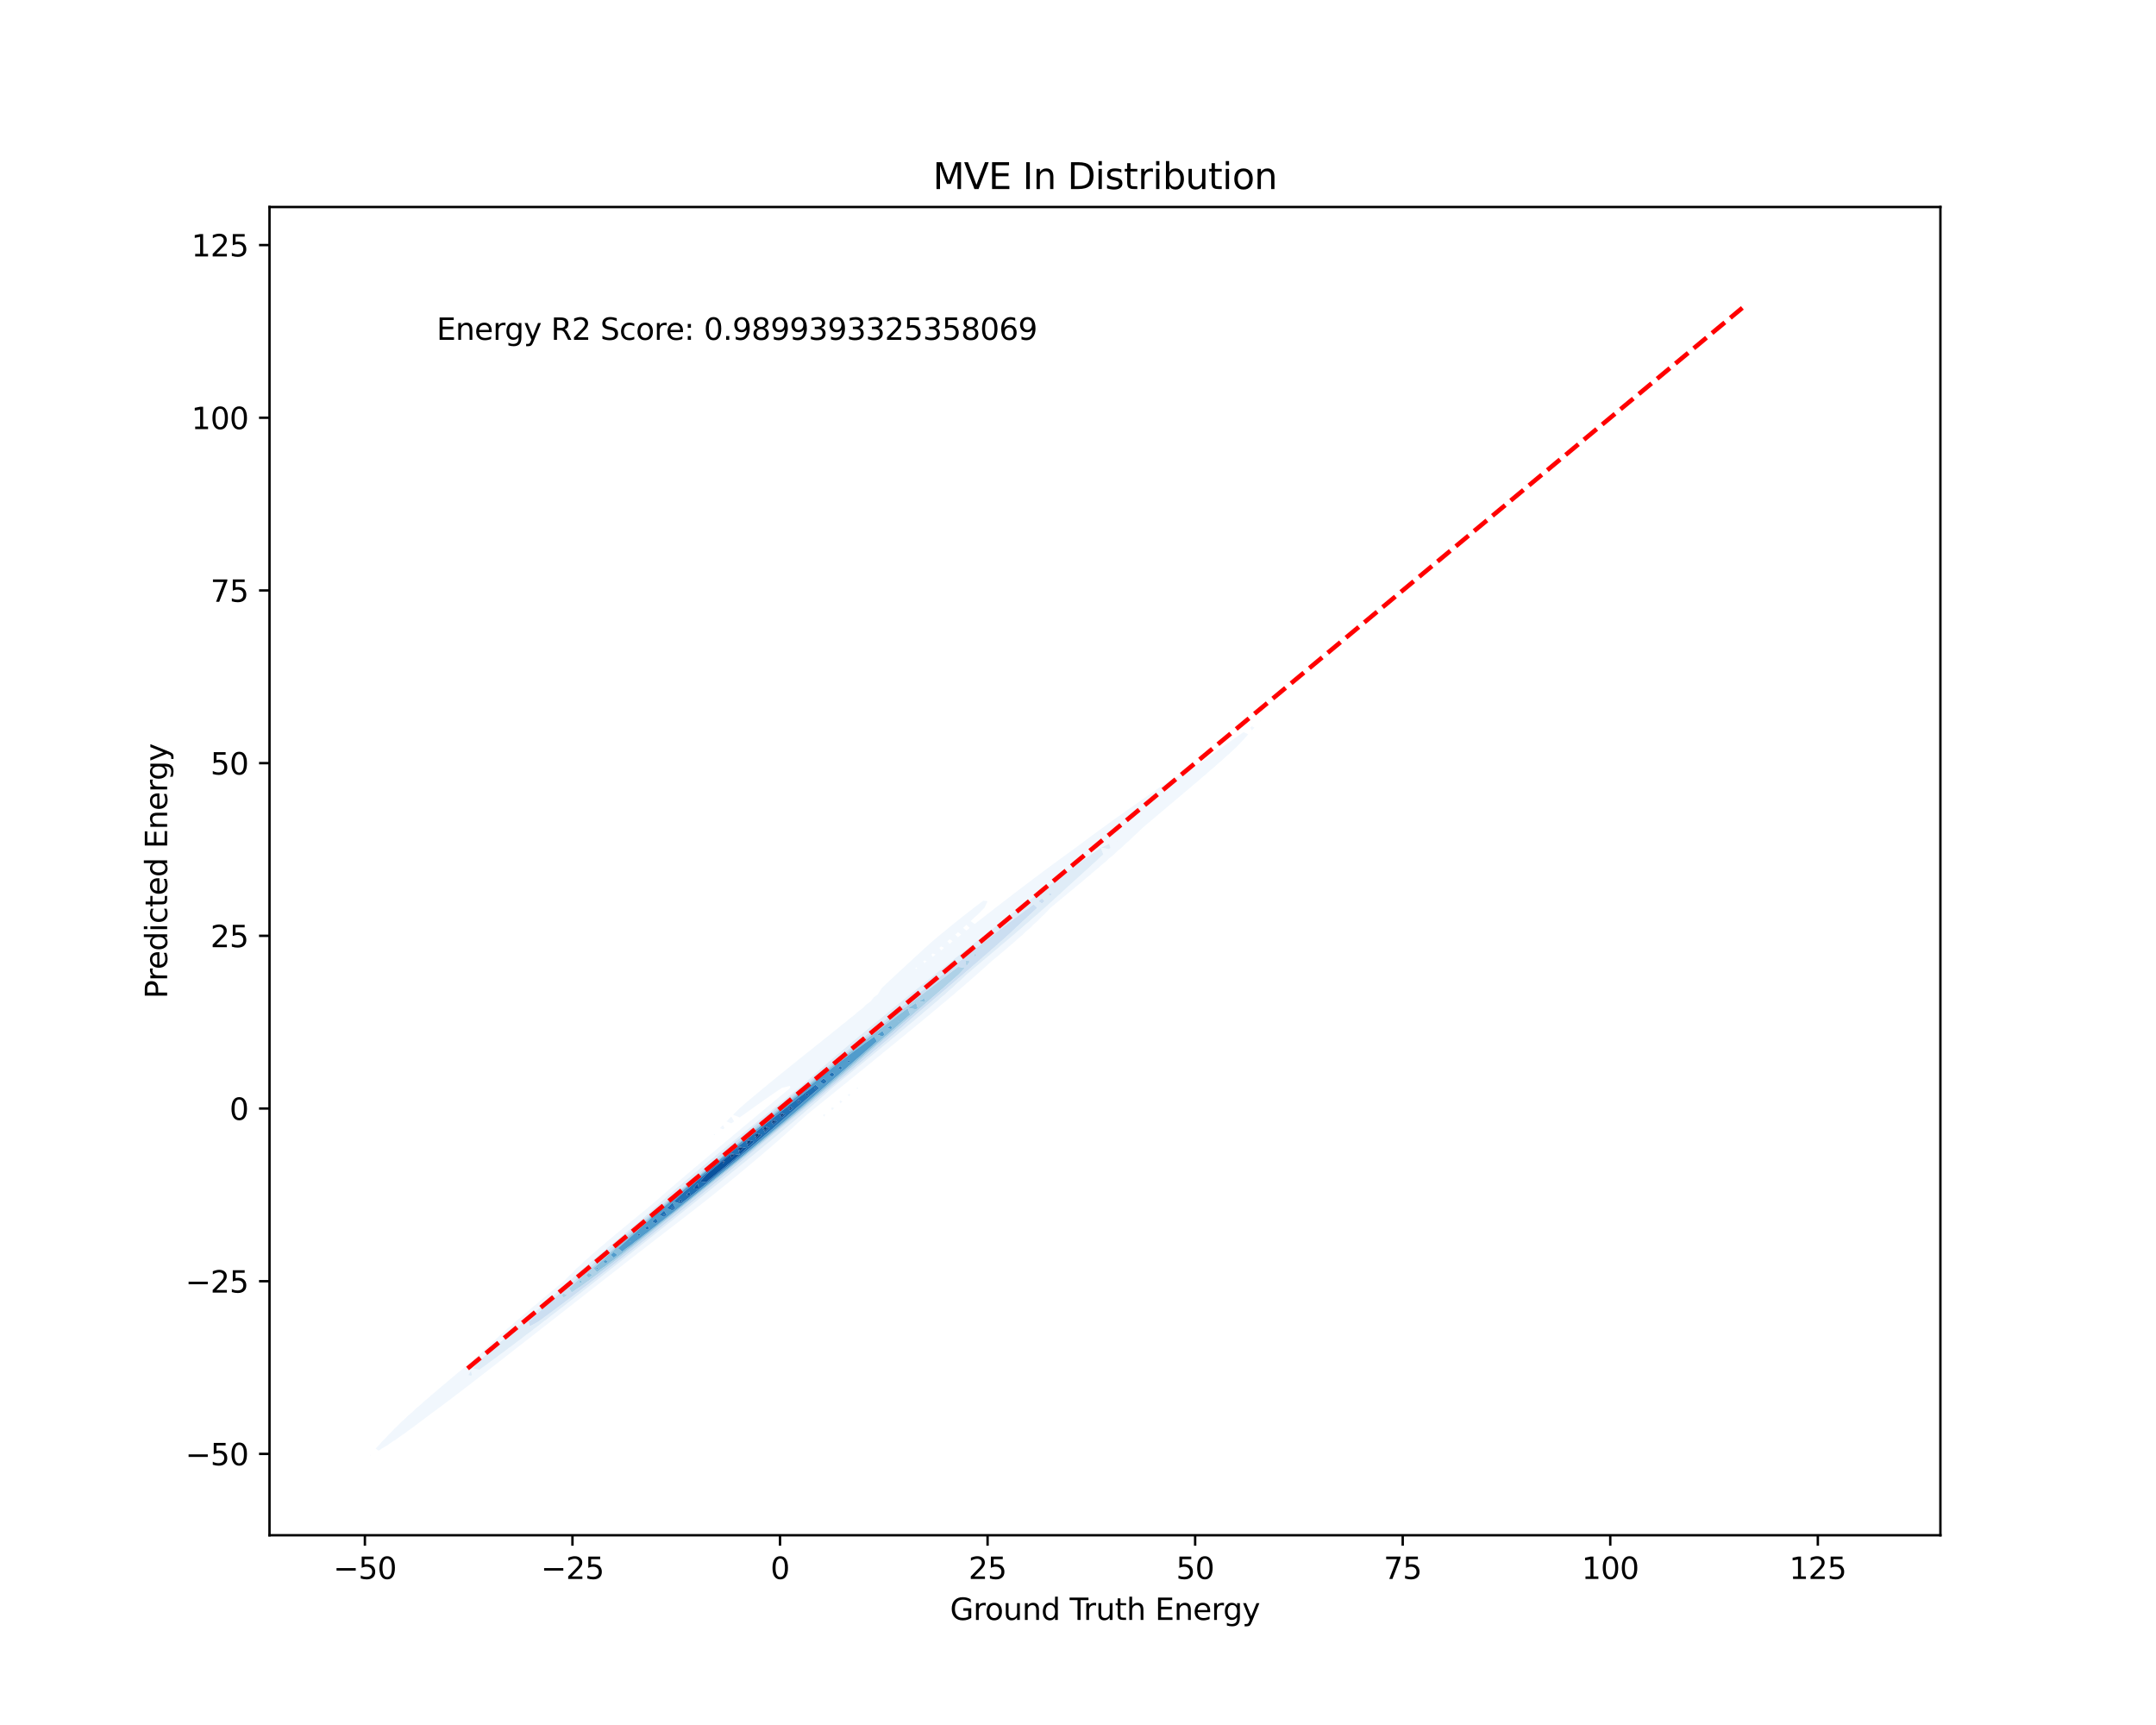 <?xml version="1.0" encoding="utf-8" standalone="no"?>
<!DOCTYPE svg PUBLIC "-//W3C//DTD SVG 1.1//EN"
  "http://www.w3.org/Graphics/SVG/1.1/DTD/svg11.dtd">
<svg xmlns:xlink="http://www.w3.org/1999/xlink" width="720pt" height="576pt" viewBox="0 0 720 576" xmlns="http://www.w3.org/2000/svg" version="1.1">
 <defs>
  <style type="text/css">*{stroke-linejoin: round; stroke-linecap: butt}</style>
 </defs>
 <g id="figure_1">
  <g id="patch_1">
   <path d="M 0 576 
L 720 576 
L 720 0 
L 0 0 
z
" style="fill: #ffffff"/>
  </g>
  <g id="axes_1">
   <g id="patch_2">
    <path d="M 90 512.64 
L 648 512.64 
L 648 69.12 
L 90 69.12 
z
" style="fill: #ffffff"/>
   </g>
   <g id="QuadContourSet_1">
    <path d="M 123.648 485.99 
L 123.785 485.895 
L 123.648 485.778 
L 123.53 485.895 
z
M 126.452 484.429 
L 127.524 483.666 
L 129.256 482.68 
L 130.971 481.438 
L 132.06 480.797 
L 134.219 479.209 
L 134.864 478.818 
L 137.33 476.98 
L 137.668 476.77 
L 140.344 474.751 
L 140.472 474.67 
L 143.276 472.546 
L 143.305 472.523 
L 146.08 470.489 
L 146.326 470.294 
L 148.884 468.398 
L 149.303 468.065 
L 151.688 466.28 
L 152.246 465.836 
L 154.492 464.14 
L 155.162 463.608 
L 157.296 461.985 
L 158.058 461.379 
L 160.101 459.817 
L 160.939 459.15 
L 162.905 457.641 
L 163.81 456.921 
L 165.709 455.46 
L 166.673 454.693 
L 168.513 453.274 
L 169.533 452.464 
L 171.317 451.087 
L 172.39 450.235 
L 174.121 448.899 
L 175.246 448.006 
L 176.925 446.711 
L 178.102 445.778 
L 179.729 444.522 
L 180.957 443.549 
L 182.533 442.332 
L 183.812 441.32 
L 185.337 440.14 
L 186.665 439.091 
L 188.141 437.947 
L 189.517 436.863 
L 190.945 435.752 
L 192.368 434.634 
L 193.749 433.555 
L 195.216 432.405 
L 196.553 431.357 
L 198.064 430.176 
L 199.357 429.158 
L 200.912 427.948 
L 202.161 426.96 
L 203.761 425.719 
L 204.965 424.763 
L 206.614 423.49 
L 207.769 422.57 
L 209.471 421.262 
L 210.573 420.382 
L 212.335 419.033 
L 213.377 418.2 
L 215.206 416.804 
L 216.181 416.025 
L 218.086 414.575 
L 218.985 413.858 
L 220.973 412.347 
L 221.789 411.696 
L 223.863 410.118 
L 224.593 409.537 
L 226.752 407.889 
L 227.397 407.377 
L 229.632 405.66 
L 230.201 405.208 
L 232.496 403.432 
L 233.005 403.026 
L 235.336 401.203 
L 235.809 400.824 
L 238.148 398.974 
L 238.613 398.599 
L 240.93 396.745 
L 241.417 396.349 
L 243.682 394.517 
L 244.221 394.071 
L 246.404 392.288 
L 247.025 391.767 
L 249.099 390.059 
L 249.829 389.437 
L 251.767 387.83 
L 252.633 387.08 
L 254.408 385.602 
L 255.437 384.694 
L 257.018 383.373 
L 258.241 382.275 
L 259.594 381.144 
L 261.045 379.818 
L 262.125 378.915 
L 263.849 377.312 
L 264.599 376.687 
L 266.653 374.743 
L 266.997 374.458 
L 269.445 372.229 
L 269.457 372.218 
L 272.205 370 
L 272.261 369.951 
L 274.962 367.772 
L 275.065 367.679 
L 277.716 365.543 
L 277.869 365.405 
L 280.466 363.314 
L 280.673 363.128 
L 283.215 361.085 
L 283.477 360.848 
L 285.96 358.857 
L 286.281 358.567 
L 288.703 356.628 
L 289.085 356.283 
L 291.443 354.399 
L 291.889 353.997 
L 294.179 352.17 
L 294.693 351.71 
L 296.912 349.942 
L 297.497 349.419 
L 299.639 347.713 
L 300.302 347.126 
L 302.36 345.484 
L 303.106 344.827 
L 305.072 343.255 
L 305.91 342.521 
L 307.775 341.027 
L 308.714 340.207 
L 310.465 338.798 
L 311.518 337.881 
L 313.141 336.569 
L 314.322 335.54 
L 315.799 334.341 
L 317.126 333.181 
L 318.437 332.112 
L 319.93 330.8 
L 321.049 329.883 
L 322.734 328.392 
L 323.63 327.654 
L 325.538 325.949 
L 326.172 325.426 
L 328.342 323.463 
L 328.664 323.197 
L 331.133 320.968 
L 331.146 320.955 
L 333.818 318.739 
L 333.95 318.609 
L 336.464 316.511 
L 336.754 316.221 
L 339.062 314.282 
L 339.558 313.781 
L 341.6 312.053 
L 342.362 311.275 
L 344.065 309.824 
L 345.166 308.685 
L 346.438 307.596 
L 347.97 305.991 
L 348.695 305.367 
L 350.774 303.164 
L 350.804 303.138 
L 353.489 300.909 
L 353.578 300.827 
L 356.194 298.681 
L 356.382 298.503 
L 358.886 296.452 
L 359.186 296.168 
L 361.564 294.223 
L 361.99 293.816 
L 364.221 291.994 
L 364.794 291.443 
L 366.852 289.766 
L 367.598 289.044 
L 369.449 287.537 
L 370.402 286.61 
L 372.004 285.308 
L 373.206 284.133 
L 374.505 283.079 
L 376.01 281.604 
L 376.941 280.851 
L 378.814 279.01 
L 379.295 278.622 
L 381.599 276.393 
L 381.618 276.376 
L 384.243 274.164 
L 384.422 274.001 
L 386.89 271.936 
L 387.226 271.63 
L 389.538 269.707 
L 390.03 269.262 
L 392.186 267.478 
L 392.834 266.895 
L 394.831 265.249 
L 395.638 264.524 
L 397.469 263.021 
L 398.442 262.145 
L 400.095 260.792 
L 401.246 259.752 
L 402.702 258.563 
L 404.05 257.337 
L 405.281 256.334 
L 406.854 254.892 
L 407.821 254.106 
L 409.658 252.404 
L 410.307 251.877 
L 412.462 249.858 
L 412.72 249.648 
L 414.863 247.419 
L 415.266 246.978 
L 416.852 245.191 
L 415.266 244.447 
L 414.251 245.191 
L 412.462 246.405 
L 411.072 247.419 
L 409.658 248.39 
L 407.927 249.648 
L 406.854 250.391 
L 404.8 251.877 
L 404.05 252.4 
L 401.682 254.106 
L 401.246 254.41 
L 398.566 256.334 
L 398.442 256.421 
L 395.638 258.006 
L 394.682 258.563 
L 392.834 259.492 
L 390.681 260.792 
L 390.03 261.138 
L 387.226 262.939 
L 387.115 263.021 
L 384.422 264.902 
L 383.946 265.249 
L 381.618 266.867 
L 380.779 267.478 
L 378.814 268.835 
L 377.617 269.707 
L 376.01 270.811 
L 374.469 271.936 
L 373.206 272.801 
L 371.344 274.164 
L 370.402 274.81 
L 368.252 276.393 
L 367.598 276.843 
L 365.197 278.622 
L 364.794 278.901 
L 362.178 280.851 
L 361.99 280.983 
L 359.194 283.079 
L 359.186 283.085 
L 356.382 285.112 
L 356.12 285.308 
L 353.578 287.157 
L 353.071 287.537 
L 350.774 289.223 
L 350.05 289.766 
L 347.97 291.307 
L 347.057 291.994 
L 345.166 293.409 
L 344.088 294.223 
L 342.362 295.528 
L 341.142 296.452 
L 339.558 297.663 
L 338.218 298.681 
L 336.754 299.814 
L 335.313 300.909 
L 333.95 301.98 
L 332.426 303.138 
L 331.146 304.158 
L 329.553 305.367 
L 328.342 306.348 
L 326.692 307.596 
L 325.538 308.547 
L 324.147 307.596 
L 325.538 306.243 
L 326.563 305.367 
L 328.342 303.518 
L 328.78 303.138 
L 329.783 300.909 
L 328.342 300.762 
L 328.158 300.909 
L 325.538 302.888 
L 325.226 303.138 
L 322.734 305.064 
L 322.357 305.367 
L 319.93 307.284 
L 319.544 307.596 
L 317.126 309.546 
L 316.782 309.824 
L 314.322 311.851 
L 314.072 312.053 
L 311.518 314.2 
L 311.417 314.282 
L 308.924 316.511 
L 308.714 316.684 
L 306.524 318.739 
L 305.91 319.267 
L 304.1 320.968 
L 303.106 321.85 
L 301.672 323.197 
L 300.302 324.445 
L 299.254 325.426 
L 297.497 327.061 
L 296.861 327.654 
L 294.693 329.707 
L 294.503 329.883 
L 293.082 332.112 
L 291.889 332.933 
L 290.791 334.341 
L 289.085 335.598 
L 288.174 336.569 
L 286.281 337.999 
L 285.463 338.798 
L 283.477 340.317 
L 282.71 341.027 
L 280.673 342.597 
L 279.934 343.255 
L 277.869 344.856 
L 277.146 345.484 
L 275.065 347.106 
L 274.352 347.713 
L 272.261 349.35 
L 271.556 349.942 
L 269.457 351.594 
L 268.763 352.17 
L 266.653 353.843 
L 265.977 354.399 
L 263.849 356.099 
L 263.202 356.628 
L 261.045 358.366 
L 260.442 358.857 
L 258.241 360.647 
L 257.702 361.085 
L 255.437 362.948 
L 254.985 363.314 
L 252.633 365.272 
L 252.298 365.543 
L 249.829 367.625 
L 249.647 367.772 
L 247.062 370 
L 247.025 370.037 
L 244.815 372.229 
L 247.025 373.125 
L 248.285 372.229 
L 249.829 371.122 
L 251.422 370 
L 252.633 369.12 
L 254.57 367.772 
L 255.437 367.133 
L 257.752 365.543 
L 258.241 365.177 
L 261.001 363.314 
L 261.045 363.28 
L 263.849 362.588 
L 263.876 363.314 
L 263.849 363.338 
L 261.167 365.543 
L 261.045 365.653 
L 258.465 367.772 
L 258.241 367.974 
L 255.771 370 
L 255.437 370.302 
L 253.085 372.229 
L 252.633 372.636 
L 250.406 374.458 
L 249.829 374.976 
L 247.735 376.687 
L 247.025 377.32 
L 245.069 378.915 
L 244.221 379.667 
L 242.407 381.144 
L 241.417 382.017 
L 239.748 383.373 
L 238.613 384.368 
L 237.092 385.602 
L 235.809 386.722 
L 234.44 387.83 
L 233.005 389.081 
L 231.794 390.059 
L 230.201 391.448 
L 229.159 392.288 
L 227.397 393.827 
L 226.539 394.517 
L 224.593 396.223 
L 223.941 396.745 
L 221.789 398.644 
L 221.376 398.974 
L 218.985 401.1 
L 218.855 401.203 
L 216.211 403.432 
L 216.181 403.46 
L 213.467 405.66 
L 213.377 405.746 
L 210.739 407.889 
L 210.573 408.048 
L 208.029 410.118 
L 207.769 410.369 
L 205.342 412.347 
L 204.965 412.715 
L 202.683 414.575 
L 202.161 415.092 
L 200.059 416.804 
L 199.357 417.509 
L 197.482 419.033 
L 196.553 419.982 
L 194.971 421.262 
L 193.749 422.539 
L 192.562 423.49 
L 190.945 425.235 
L 190.332 425.719 
L 188.163 427.948 
L 188.141 427.97 
L 185.445 430.176 
L 185.337 430.282 
L 182.741 432.405 
L 182.533 432.609 
L 180.054 434.634 
L 179.729 434.954 
L 177.388 436.863 
L 176.925 437.32 
L 174.749 439.091 
L 174.121 439.711 
L 172.14 441.32 
L 171.317 442.132 
L 169.569 443.549 
L 168.513 444.592 
L 167.047 445.778 
L 165.709 447.1 
L 164.585 448.006 
L 162.905 449.672 
L 162.204 450.235 
L 160.101 452.328 
L 159.931 452.464 
L 157.371 454.693 
L 157.296 454.762 
L 154.676 456.921 
L 154.492 457.094 
L 151.993 459.15 
L 151.688 459.438 
L 149.325 461.379 
L 148.884 461.797 
L 146.676 463.608 
L 146.08 464.177 
L 144.055 465.836 
L 143.276 466.586 
L 141.469 468.065 
L 140.472 469.034 
L 138.931 470.294 
L 137.668 471.535 
L 136.459 472.523 
L 134.864 474.108 
L 134.076 474.751 
L 132.06 476.78 
L 131.815 476.98 
L 129.637 479.209 
L 129.256 479.651 
L 127.494 481.438 
L 126.452 482.654 
L 125.443 483.666 
z
M 156.35 459.15 
L 157.296 457.749 
L 157.606 459.15 
L 157.296 459.393 
z
M 157.894 456.921 
L 159.836 454.693 
L 160.101 454.474 
L 162.245 452.464 
L 162.905 451.918 
L 164.699 450.235 
L 165.709 449.397 
L 167.191 448.006 
L 168.513 446.905 
L 169.712 445.778 
L 171.317 444.436 
L 172.259 443.549 
L 174.121 441.986 
L 174.827 441.32 
L 176.925 439.551 
L 177.412 439.091 
L 179.729 437.129 
L 180.01 436.863 
L 182.533 434.715 
L 182.618 434.634 
L 185.033 432.405 
L 185.337 432.157 
L 187.362 430.176 
L 188.141 429.539 
L 189.776 427.948 
L 190.945 426.99 
L 192.258 425.719 
L 193.749 424.497 
L 194.796 423.49 
L 196.553 422.05 
L 197.378 421.262 
L 199.357 419.639 
L 199.997 419.033 
L 202.161 417.258 
L 202.644 416.804 
L 204.965 414.901 
L 205.314 414.575 
L 207.769 412.563 
L 208.002 412.347 
L 210.573 410.239 
L 210.705 410.118 
L 213.377 407.927 
L 213.418 407.889 
L 215.945 405.66 
L 216.181 405.469 
L 218.35 403.432 
L 218.985 402.917 
L 220.825 401.203 
L 221.789 400.424 
L 223.356 398.974 
L 224.593 397.977 
L 225.934 396.745 
L 227.397 395.567 
L 228.549 394.517 
L 230.201 393.187 
L 231.193 392.288 
L 233.005 390.831 
L 233.863 390.059 
L 235.809 388.495 
L 236.552 387.83 
L 238.613 386.174 
L 239.257 385.602 
L 241.417 383.865 
L 241.976 383.373 
L 244.221 381.567 
L 244.704 381.144 
L 247.025 379.276 
L 247.44 378.915 
L 249.829 376.991 
L 250.182 376.687 
L 252.633 374.711 
L 252.929 374.458 
L 255.437 372.433 
L 255.678 372.229 
L 258.241 370.158 
L 258.429 370 
L 261.045 367.884 
L 261.18 367.772 
L 263.849 365.611 
L 263.931 365.543 
L 266.653 363.337 
L 266.681 363.314 
L 269.296 361.085 
L 269.457 360.952 
L 271.811 358.857 
L 272.261 358.486 
L 274.365 356.628 
L 275.065 356.05 
L 276.951 354.399 
L 277.869 353.642 
L 279.566 352.17 
L 280.673 351.257 
L 282.205 349.942 
L 283.477 348.891 
L 284.864 347.713 
L 286.281 346.543 
L 287.541 345.484 
L 289.085 344.209 
L 290.232 343.255 
L 291.889 341.888 
L 292.935 341.027 
L 294.693 339.578 
L 295.649 338.798 
L 297.497 337.276 
L 298.372 336.569 
L 300.302 334.984 
L 301.103 334.341 
L 303.106 332.7 
L 303.843 332.112 
L 305.91 330.424 
L 306.592 329.883 
L 308.714 328.157 
L 309.35 327.654 
L 311.518 325.9 
L 312.12 325.426 
L 314.322 323.652 
L 314.901 323.197 
L 317.126 321.416 
L 317.695 320.968 
L 319.93 319.19 
L 320.503 318.739 
L 322.734 316.976 
L 323.325 316.511 
L 325.538 314.772 
L 326.16 314.282 
L 328.342 312.577 
L 329.008 312.053 
L 331.146 310.39 
L 331.868 309.824 
L 333.95 308.21 
L 334.738 307.596 
L 336.754 306.037 
L 337.618 305.367 
L 339.558 303.87 
L 340.509 303.138 
L 342.362 301.71 
L 343.412 300.909 
L 345.166 299.559 
L 346.33 298.681 
L 347.97 297.418 
L 349.264 296.452 
L 350.774 295.289 
L 352.221 294.223 
L 353.578 293.178 
L 355.205 291.994 
L 356.382 291.087 
L 358.223 289.766 
L 359.186 289.024 
L 361.287 287.537 
L 361.99 286.995 
L 364.407 285.308 
L 364.794 285.01 
L 367.598 283.079 
L 368.478 285.308 
L 367.598 286.076 
L 366.057 287.537 
L 364.794 288.647 
L 363.615 289.766 
L 361.99 291.203 
L 361.155 291.994 
L 359.186 293.748 
L 358.683 294.223 
L 356.382 296.286 
L 356.205 296.452 
L 353.783 298.681 
L 353.578 298.849 
L 351.371 300.909 
L 350.774 301.4 
L 348.898 303.138 
L 347.97 303.902 
L 346.378 305.367 
L 345.166 306.366 
L 343.82 307.596 
L 342.362 308.8 
L 341.233 309.824 
L 339.558 311.211 
L 338.625 312.053 
L 336.754 313.605 
L 336 314.282 
L 333.95 315.986 
L 333.363 316.511 
L 331.146 318.358 
L 330.717 318.739 
L 328.342 320.723 
L 328.066 320.968 
L 325.538 323.085 
L 325.411 323.197 
L 322.804 325.426 
L 322.734 325.483 
L 320.434 327.654 
L 319.93 328.065 
L 317.986 329.883 
L 317.126 330.58 
L 315.474 332.112 
L 314.322 333.044 
L 312.912 334.341 
L 311.518 335.467 
L 310.31 336.569 
L 308.714 337.858 
L 307.676 338.798 
L 305.91 340.224 
L 305.019 341.027 
L 303.106 342.571 
L 302.342 343.255 
L 300.302 344.903 
L 299.65 345.484 
L 297.497 347.225 
L 296.948 347.713 
L 294.693 349.538 
L 294.237 349.942 
L 291.889 351.845 
L 291.52 352.17 
L 289.085 354.147 
L 288.798 354.399 
L 286.281 356.444 
L 286.072 356.628 
L 283.477 358.739 
L 283.343 358.857 
L 280.673 361.03 
L 280.61 361.085 
L 277.897 363.314 
L 277.869 363.336 
L 275.41 365.543 
L 275.065 365.821 
L 272.882 367.772 
L 272.261 368.273 
L 270.319 370 
L 269.457 370.696 
L 267.725 372.229 
L 266.653 373.094 
L 265.104 374.458 
L 263.849 375.47 
L 262.46 376.687 
L 261.045 377.826 
L 259.794 378.915 
L 258.241 380.165 
L 257.11 381.144 
L 255.437 382.488 
L 254.41 383.373 
L 252.633 384.798 
L 251.695 385.602 
L 249.829 387.096 
L 248.968 387.83 
L 247.025 389.383 
L 246.229 390.059 
L 244.221 391.662 
L 243.48 392.288 
L 241.417 393.932 
L 240.722 394.517 
L 238.613 396.196 
L 237.956 396.745 
L 235.809 398.453 
L 235.184 398.974 
L 233.005 400.706 
L 232.406 401.203 
L 230.201 402.955 
L 229.622 403.432 
L 227.397 405.2 
L 226.835 405.66 
L 224.593 407.442 
L 224.043 407.889 
L 221.789 409.681 
L 221.248 410.118 
L 218.985 411.917 
L 218.449 412.347 
L 216.181 414.15 
L 215.646 414.575 
L 213.377 416.38 
L 212.839 416.804 
L 210.573 418.606 
L 210.027 419.033 
L 207.769 420.829 
L 207.211 421.262 
L 204.965 423.047 
L 204.389 423.49 
L 202.161 425.261 
L 201.56 425.719 
L 199.357 427.469 
L 198.724 427.948 
L 196.553 429.672 
L 195.88 430.176 
L 193.749 431.868 
L 193.027 432.405 
L 190.945 434.057 
L 190.164 434.634 
L 188.141 436.238 
L 187.291 436.863 
L 185.337 438.41 
L 184.405 439.091 
L 182.533 440.573 
L 181.506 441.32 
L 179.729 442.727 
L 178.594 443.549 
L 176.925 444.869 
L 175.667 445.778 
L 174.121 447 
L 172.722 448.006 
L 171.317 449.117 
L 169.758 450.235 
L 168.513 451.219 
L 166.77 452.464 
L 165.709 453.302 
L 163.754 454.693 
L 162.905 455.363 
L 160.703 456.921 
L 160.101 457.396 
z
M 305.713 323.197 
L 305.91 323.064 
L 306.352 323.197 
L 305.91 323.613 
z
M 308.351 320.968 
L 308.714 320.704 
L 309.444 320.968 
L 308.714 321.649 
z
M 311.024 318.739 
L 311.518 318.359 
L 312.394 318.739 
L 311.518 319.54 
z
M 313.702 316.511 
L 314.322 316.01 
L 315.282 316.511 
L 314.322 317.369 
z
M 316.37 314.282 
L 317.126 313.645 
L 318.142 314.282 
L 317.126 315.17 
z
M 319.014 312.053 
L 319.93 311.247 
L 320.992 312.053 
L 319.93 312.962 
z
M 321.615 309.824 
L 322.734 308.793 
L 323.84 309.824 
L 322.734 310.753 
z
M 367.598 283.079 
L 370.402 281.715 
L 370.875 283.079 
L 370.402 283.489 
z
M 372.902 280.851 
L 373.206 280.72 
L 373.246 280.851 
L 373.206 280.885 
z
M 266.653 381.168 
L 266.678 381.144 
L 266.653 381.096 
L 266.614 381.144 
z
M 238.613 379.035 
L 238.778 378.915 
L 238.613 378.63 
L 238.338 378.915 
z
M 241.417 377.093 
L 241.98 376.687 
L 241.417 375.696 
L 240.453 376.687 
z
M 244.221 375.119 
L 245.143 374.458 
L 244.221 372.83 
L 242.613 374.458 
z
M 275.065 372.919 
L 275.654 372.229 
L 275.065 372.1 
L 274.899 372.229 
z
M 277.869 370.744 
L 278.579 370 
L 277.869 369.772 
L 277.578 370 
z
M 280.673 368.42 
L 281.325 367.772 
L 280.673 367.503 
L 280.333 367.772 
z
M 283.477 366.041 
L 283.994 365.543 
L 283.477 365.288 
L 283.155 365.543 
z
M 286.281 363.623 
L 286.61 363.314 
L 286.281 363.127 
L 286.045 363.314 
z
M 289.085 361.166 
L 289.173 361.085 
L 289.085 361.03 
L 289.015 361.085 
z
M 347.97 316.513 
L 347.973 316.511 
L 347.97 316.509 
L 347.967 316.511 
z
M 418.07 243.87 
L 418.909 242.962 
L 418.07 242.532 
L 417.484 242.962 
z
M 420.874 240.838 
L 420.974 240.733 
L 420.874 240.678 
L 420.799 240.733 
z
M 572.291 127.135 
L 572.382 127.067 
L 572.291 127.053 
L 572.273 127.067 
z
" clip-path="url(#pa921e6877e)" style="fill: #f1f7fd"/>
    <path d="M 157.296 459.393 
L 157.606 459.15 
L 157.296 457.749 
L 156.35 459.15 
z
M 160.101 457.396 
L 160.703 456.921 
L 162.905 455.363 
L 163.754 454.693 
L 165.709 453.302 
L 166.77 452.464 
L 168.513 451.219 
L 169.758 450.235 
L 171.317 449.117 
L 172.722 448.006 
L 174.121 447 
L 175.667 445.778 
L 176.925 444.869 
L 178.594 443.549 
L 179.729 442.727 
L 181.506 441.32 
L 182.533 440.573 
L 184.405 439.091 
L 185.337 438.41 
L 187.291 436.863 
L 188.141 436.238 
L 190.164 434.634 
L 190.945 434.057 
L 193.027 432.405 
L 193.749 431.868 
L 195.88 430.176 
L 196.553 429.672 
L 198.724 427.948 
L 199.357 427.469 
L 201.56 425.719 
L 202.161 425.261 
L 204.389 423.49 
L 204.965 423.047 
L 207.211 421.262 
L 207.769 420.829 
L 210.027 419.033 
L 210.573 418.606 
L 212.839 416.804 
L 213.377 416.38 
L 215.646 414.575 
L 216.181 414.15 
L 218.449 412.347 
L 218.985 411.917 
L 221.248 410.118 
L 221.789 409.681 
L 224.043 407.889 
L 224.593 407.442 
L 226.835 405.66 
L 227.397 405.2 
L 229.622 403.432 
L 230.201 402.955 
L 232.406 401.203 
L 233.005 400.706 
L 235.184 398.974 
L 235.809 398.453 
L 237.956 396.745 
L 238.613 396.196 
L 240.722 394.517 
L 241.417 393.932 
L 243.48 392.288 
L 244.221 391.662 
L 246.229 390.059 
L 247.025 389.383 
L 248.968 387.83 
L 249.829 387.096 
L 251.695 385.602 
L 252.633 384.798 
L 254.41 383.373 
L 255.437 382.488 
L 257.11 381.144 
L 258.241 380.165 
L 259.794 378.915 
L 261.045 377.826 
L 262.46 376.687 
L 263.849 375.47 
L 265.104 374.458 
L 266.653 373.094 
L 267.725 372.229 
L 269.457 370.696 
L 270.319 370 
L 272.261 368.273 
L 272.882 367.772 
L 275.065 365.821 
L 275.41 365.543 
L 277.869 363.336 
L 277.897 363.314 
L 280.61 361.085 
L 280.673 361.03 
L 283.343 358.857 
L 283.477 358.739 
L 286.072 356.628 
L 286.281 356.444 
L 288.798 354.399 
L 289.085 354.147 
L 291.52 352.17 
L 291.889 351.845 
L 294.237 349.942 
L 294.693 349.538 
L 296.948 347.713 
L 297.497 347.225 
L 299.65 345.484 
L 300.302 344.903 
L 302.342 343.255 
L 303.106 342.571 
L 305.019 341.027 
L 305.91 340.224 
L 307.676 338.798 
L 308.714 337.858 
L 310.31 336.569 
L 311.518 335.467 
L 312.912 334.341 
L 314.322 333.044 
L 315.474 332.112 
L 317.126 330.58 
L 317.986 329.883 
L 319.93 328.065 
L 320.434 327.654 
L 322.734 325.483 
L 322.804 325.426 
L 325.411 323.197 
L 325.538 323.085 
L 328.066 320.968 
L 328.342 320.723 
L 330.717 318.739 
L 331.146 318.358 
L 333.363 316.511 
L 333.95 315.986 
L 336 314.282 
L 336.754 313.605 
L 338.625 312.053 
L 339.558 311.211 
L 341.233 309.824 
L 342.362 308.8 
L 343.82 307.596 
L 345.166 306.366 
L 346.378 305.367 
L 347.97 303.902 
L 348.898 303.138 
L 350.774 301.4 
L 351.371 300.909 
L 353.578 298.849 
L 353.783 298.681 
L 356.205 296.452 
L 356.382 296.286 
L 358.683 294.223 
L 359.186 293.748 
L 361.155 291.994 
L 361.99 291.203 
L 363.615 289.766 
L 364.794 288.647 
L 366.057 287.537 
L 367.598 286.076 
L 368.478 285.308 
L 367.598 283.079 
L 364.794 285.01 
L 364.407 285.308 
L 361.99 286.995 
L 361.287 287.537 
L 359.186 289.024 
L 358.223 289.766 
L 356.382 291.087 
L 355.205 291.994 
L 353.578 293.178 
L 352.221 294.223 
L 350.774 295.289 
L 349.264 296.452 
L 347.97 297.418 
L 346.33 298.681 
L 345.166 299.559 
L 343.412 300.909 
L 342.362 301.71 
L 340.509 303.138 
L 339.558 303.87 
L 337.618 305.367 
L 336.754 306.037 
L 334.738 307.596 
L 333.95 308.21 
L 331.868 309.824 
L 331.146 310.39 
L 329.008 312.053 
L 328.342 312.577 
L 326.16 314.282 
L 325.538 314.772 
L 323.325 316.511 
L 322.734 316.976 
L 320.503 318.739 
L 319.93 319.19 
L 317.695 320.968 
L 317.126 321.416 
L 314.901 323.197 
L 314.322 323.652 
L 312.12 325.426 
L 311.518 325.9 
L 309.35 327.654 
L 308.714 328.157 
L 306.592 329.883 
L 305.91 330.424 
L 303.843 332.112 
L 303.106 332.7 
L 301.103 334.341 
L 300.302 334.984 
L 298.372 336.569 
L 297.497 337.276 
L 295.649 338.798 
L 294.693 339.578 
L 292.935 341.027 
L 291.889 341.888 
L 290.232 343.255 
L 289.085 344.209 
L 287.541 345.484 
L 286.281 346.543 
L 284.864 347.713 
L 283.477 348.891 
L 282.205 349.942 
L 280.673 351.257 
L 279.566 352.17 
L 277.869 353.642 
L 276.951 354.399 
L 275.065 356.05 
L 274.365 356.628 
L 272.261 358.486 
L 271.811 358.857 
L 269.457 360.952 
L 269.296 361.085 
L 266.681 363.314 
L 266.653 363.337 
L 263.931 365.543 
L 263.849 365.611 
L 261.18 367.772 
L 261.045 367.884 
L 258.429 370 
L 258.241 370.158 
L 255.678 372.229 
L 255.437 372.433 
L 252.929 374.458 
L 252.633 374.711 
L 250.182 376.687 
L 249.829 376.991 
L 247.44 378.915 
L 247.025 379.276 
L 244.704 381.144 
L 244.221 381.567 
L 241.976 383.373 
L 241.417 383.865 
L 239.257 385.602 
L 238.613 386.174 
L 236.552 387.83 
L 235.809 388.495 
L 233.863 390.059 
L 233.005 390.831 
L 231.193 392.288 
L 230.201 393.187 
L 228.549 394.517 
L 227.397 395.567 
L 225.934 396.745 
L 224.593 397.977 
L 223.356 398.974 
L 221.789 400.424 
L 220.825 401.203 
L 218.985 402.917 
L 218.35 403.432 
L 216.181 405.469 
L 215.945 405.66 
L 213.418 407.889 
L 213.377 407.927 
L 210.705 410.118 
L 210.573 410.239 
L 208.002 412.347 
L 207.769 412.563 
L 205.314 414.575 
L 204.965 414.901 
L 202.644 416.804 
L 202.161 417.258 
L 199.997 419.033 
L 199.357 419.639 
L 197.378 421.262 
L 196.553 422.05 
L 194.796 423.49 
L 193.749 424.497 
L 192.258 425.719 
L 190.945 426.99 
L 189.776 427.948 
L 188.141 429.539 
L 187.362 430.176 
L 185.337 432.157 
L 185.033 432.405 
L 182.618 434.634 
L 182.533 434.715 
L 180.01 436.863 
L 179.729 437.129 
L 177.412 439.091 
L 176.925 439.551 
L 174.827 441.32 
L 174.121 441.986 
L 172.259 443.549 
L 171.317 444.436 
L 169.712 445.778 
L 168.513 446.905 
L 167.191 448.006 
L 165.709 449.397 
L 164.699 450.235 
L 162.905 451.918 
L 162.245 452.464 
L 160.101 454.474 
L 159.836 454.693 
L 157.894 456.921 
z
M 176.485 441.32 
L 176.925 440.949 
L 178.893 439.091 
L 179.729 438.384 
L 181.34 436.863 
L 182.533 435.847 
L 183.818 434.634 
L 185.337 433.334 
L 186.322 432.405 
L 188.141 430.841 
L 188.847 430.176 
L 190.945 428.361 
L 191.386 427.948 
L 193.749 425.892 
L 193.934 425.719 
L 196.416 423.49 
L 196.553 423.378 
L 198.769 421.262 
L 199.357 420.779 
L 201.199 419.033 
L 202.161 418.244 
L 203.693 416.804 
L 204.965 415.761 
L 206.236 414.575 
L 207.769 413.319 
L 208.82 412.347 
L 210.573 410.909 
L 211.437 410.118 
L 213.377 408.527 
L 214.079 407.889 
L 216.181 406.165 
L 216.741 405.66 
L 218.985 403.82 
L 219.42 403.432 
L 221.789 401.487 
L 222.111 401.203 
L 224.593 399.165 
L 224.81 398.974 
L 227.397 396.849 
L 227.516 396.745 
L 230.201 394.538 
L 230.226 394.517 
L 232.752 392.288 
L 233.005 392.084 
L 235.256 390.059 
L 235.809 389.614 
L 237.804 387.83 
L 238.613 387.18 
L 240.391 385.602 
L 241.417 384.776 
L 243.009 383.373 
L 244.221 382.398 
L 245.653 381.144 
L 247.025 380.04 
L 248.319 378.915 
L 249.829 377.699 
L 251.003 376.687 
L 252.633 375.372 
L 253.702 374.458 
L 255.437 373.058 
L 256.415 372.229 
L 258.241 370.753 
L 259.137 370 
L 261.045 368.457 
L 261.869 367.772 
L 263.849 366.168 
L 264.608 365.543 
L 266.653 363.885 
L 267.353 363.314 
L 269.457 361.608 
L 270.104 361.085 
L 272.261 359.334 
L 272.859 358.857 
L 275.065 357.065 
L 275.617 356.628 
L 277.869 354.799 
L 278.38 354.399 
L 280.673 352.537 
L 281.146 352.17 
L 283.477 350.279 
L 283.916 349.942 
L 286.281 348.025 
L 286.69 347.713 
L 289.085 345.775 
L 289.469 345.484 
L 291.889 343.53 
L 292.253 343.255 
L 294.693 341.29 
L 295.044 341.027 
L 297.497 339.057 
L 297.843 338.798 
L 300.302 336.829 
L 300.648 336.569 
L 303.106 334.608 
L 303.462 334.341 
L 305.91 332.392 
L 306.282 332.112 
L 308.714 330.181 
L 309.108 329.883 
L 311.518 327.973 
L 311.938 327.654 
L 314.322 325.768 
L 314.772 325.426 
L 317.126 323.563 
L 317.607 323.197 
L 319.93 321.36 
L 320.444 320.968 
L 322.734 319.157 
L 323.284 318.739 
L 325.538 316.957 
L 326.129 316.511 
L 328.342 314.762 
L 328.982 314.282 
L 331.146 312.574 
L 331.848 312.053 
L 333.95 310.398 
L 334.734 309.824 
L 336.754 308.24 
L 337.651 307.596 
L 339.558 306.108 
L 340.612 305.367 
L 342.362 304.013 
L 343.638 303.138 
L 345.166 301.969 
L 346.407 303.138 
L 345.166 304.286 
L 343.984 305.367 
L 342.362 306.884 
L 341.578 307.596 
L 339.558 309.512 
L 339.211 309.824 
L 336.855 312.053 
L 336.754 312.137 
L 334.363 314.282 
L 333.95 314.626 
L 331.839 316.511 
L 331.146 317.088 
L 329.29 318.739 
L 328.342 319.531 
L 326.722 320.968 
L 325.538 321.96 
L 324.14 323.197 
L 322.734 324.377 
L 321.548 325.426 
L 319.93 326.787 
L 318.948 327.654 
L 317.126 329.191 
L 316.342 329.883 
L 314.322 331.591 
L 313.732 332.112 
L 311.518 333.988 
L 311.119 334.341 
L 308.714 336.382 
L 308.502 336.569 
L 305.91 338.774 
L 305.883 338.798 
L 303.389 341.027 
L 303.106 341.256 
L 300.874 343.255 
L 300.302 343.718 
L 298.322 345.484 
L 297.497 346.151 
L 295.739 347.713 
L 294.693 348.559 
L 293.131 349.942 
L 291.889 350.948 
L 290.504 352.17 
L 289.085 353.322 
L 287.861 354.399 
L 286.281 355.683 
L 285.204 356.628 
L 283.477 358.033 
L 282.537 358.857 
L 280.673 360.374 
L 279.859 361.085 
L 277.869 362.707 
L 277.172 363.314 
L 275.065 365.032 
L 274.478 365.543 
L 272.261 367.35 
L 271.775 367.772 
L 269.457 369.661 
L 269.065 370 
L 266.653 371.966 
L 266.348 372.229 
L 263.849 374.265 
L 263.625 374.458 
L 261.045 376.558 
L 260.895 376.687 
L 258.241 378.846 
L 258.159 378.915 
L 255.437 381.129 
L 255.419 381.144 
L 252.786 383.373 
L 252.633 383.495 
L 250.174 385.602 
L 249.829 385.878 
L 247.539 387.83 
L 247.025 388.241 
L 244.882 390.059 
L 244.221 390.587 
L 242.206 392.288 
L 241.417 392.917 
L 239.514 394.517 
L 238.613 395.234 
L 236.806 396.745 
L 235.809 397.539 
L 234.085 398.974 
L 233.005 399.833 
L 231.35 401.203 
L 230.201 402.116 
L 228.603 403.432 
L 227.397 404.39 
L 225.845 405.66 
L 224.593 406.656 
L 223.076 407.889 
L 221.789 408.912 
L 220.296 410.118 
L 218.985 411.16 
L 217.504 412.347 
L 216.181 413.399 
L 214.702 414.575 
L 213.377 415.629 
L 211.887 416.804 
L 210.573 417.849 
L 209.06 419.033 
L 207.769 420.059 
L 206.219 421.262 
L 204.965 422.258 
L 203.363 423.49 
L 202.161 424.446 
L 200.491 425.719 
L 199.357 426.62 
L 197.601 427.948 
L 196.553 428.78 
L 194.691 430.176 
L 193.749 430.925 
L 191.761 432.405 
L 190.945 433.052 
L 188.806 434.634 
L 188.141 435.161 
L 185.826 436.863 
L 185.337 437.25 
L 182.819 439.091 
L 182.533 439.318 
L 179.781 441.32 
L 179.729 441.361 
L 176.925 442.88 
z
M 346.759 300.909 
L 347.97 299.997 
L 348.831 300.909 
L 347.97 301.698 
z
M 350.019 298.681 
L 350.774 298.123 
L 351.242 298.681 
L 350.774 299.106 
z
M 353.484 296.452 
L 353.578 296.384 
L 353.628 296.452 
L 353.578 296.497 
z
M 370.402 283.489 
L 370.875 283.079 
L 370.402 281.715 
L 367.598 283.079 
z
M 373.206 280.885 
L 373.246 280.851 
L 373.206 280.72 
L 372.902 280.851 
z
" clip-path="url(#pa921e6877e)" style="fill: #dfecf7"/>
    <path d="M 176.925 442.88 
L 179.729 441.361 
L 179.781 441.32 
L 182.533 439.318 
L 182.819 439.091 
L 185.337 437.25 
L 185.826 436.863 
L 188.141 435.161 
L 188.806 434.634 
L 190.945 433.052 
L 191.761 432.405 
L 193.749 430.925 
L 194.691 430.176 
L 196.553 428.78 
L 197.601 427.948 
L 199.357 426.62 
L 200.491 425.719 
L 202.161 424.446 
L 203.363 423.49 
L 204.965 422.258 
L 206.219 421.262 
L 207.769 420.059 
L 209.06 419.033 
L 210.573 417.849 
L 211.887 416.804 
L 213.377 415.629 
L 214.702 414.575 
L 216.181 413.399 
L 217.504 412.347 
L 218.985 411.16 
L 220.296 410.118 
L 221.789 408.912 
L 223.076 407.889 
L 224.593 406.656 
L 225.845 405.66 
L 227.397 404.39 
L 228.603 403.432 
L 230.201 402.116 
L 231.35 401.203 
L 233.005 399.833 
L 234.085 398.974 
L 235.809 397.539 
L 236.806 396.745 
L 238.613 395.234 
L 239.514 394.517 
L 241.417 392.917 
L 242.206 392.288 
L 244.221 390.587 
L 244.882 390.059 
L 247.025 388.241 
L 247.539 387.83 
L 249.829 385.878 
L 250.174 385.602 
L 252.633 383.495 
L 252.786 383.373 
L 255.419 381.144 
L 255.437 381.129 
L 258.159 378.915 
L 258.241 378.846 
L 260.895 376.687 
L 261.045 376.558 
L 263.625 374.458 
L 263.849 374.265 
L 266.348 372.229 
L 266.653 371.966 
L 269.065 370 
L 269.457 369.661 
L 271.775 367.772 
L 272.261 367.35 
L 274.478 365.543 
L 275.065 365.032 
L 277.172 363.314 
L 277.869 362.707 
L 279.859 361.085 
L 280.673 360.374 
L 282.537 358.857 
L 283.477 358.033 
L 285.204 356.628 
L 286.281 355.683 
L 287.861 354.399 
L 289.085 353.322 
L 290.504 352.17 
L 291.889 350.948 
L 293.131 349.942 
L 294.693 348.559 
L 295.739 347.713 
L 297.497 346.151 
L 298.322 345.484 
L 300.302 343.718 
L 300.874 343.255 
L 303.106 341.256 
L 303.389 341.027 
L 305.883 338.798 
L 305.91 338.774 
L 308.502 336.569 
L 308.714 336.382 
L 311.119 334.341 
L 311.518 333.988 
L 313.732 332.112 
L 314.322 331.591 
L 316.342 329.883 
L 317.126 329.191 
L 318.948 327.654 
L 319.93 326.787 
L 321.548 325.426 
L 322.734 324.377 
L 324.14 323.197 
L 325.538 321.96 
L 326.722 320.968 
L 328.342 319.531 
L 329.29 318.739 
L 331.146 317.088 
L 331.839 316.511 
L 333.95 314.626 
L 334.363 314.282 
L 336.754 312.137 
L 336.855 312.053 
L 339.211 309.824 
L 339.558 309.512 
L 341.578 307.596 
L 342.362 306.884 
L 343.984 305.367 
L 345.166 304.286 
L 346.407 303.138 
L 345.166 301.969 
L 343.638 303.138 
L 342.362 304.013 
L 340.612 305.367 
L 339.558 306.108 
L 337.651 307.596 
L 336.754 308.24 
L 334.734 309.824 
L 333.95 310.398 
L 331.848 312.053 
L 331.146 312.574 
L 328.982 314.282 
L 328.342 314.762 
L 326.129 316.511 
L 325.538 316.957 
L 323.284 318.739 
L 322.734 319.157 
L 320.444 320.968 
L 319.93 321.36 
L 317.607 323.197 
L 317.126 323.563 
L 314.772 325.426 
L 314.322 325.768 
L 311.938 327.654 
L 311.518 327.973 
L 309.108 329.883 
L 308.714 330.181 
L 306.282 332.112 
L 305.91 332.392 
L 303.462 334.341 
L 303.106 334.608 
L 300.648 336.569 
L 300.302 336.829 
L 297.843 338.798 
L 297.497 339.057 
L 295.044 341.027 
L 294.693 341.29 
L 292.253 343.255 
L 291.889 343.53 
L 289.469 345.484 
L 289.085 345.775 
L 286.69 347.713 
L 286.281 348.025 
L 283.916 349.942 
L 283.477 350.279 
L 281.146 352.17 
L 280.673 352.537 
L 278.38 354.399 
L 277.869 354.799 
L 275.617 356.628 
L 275.065 357.065 
L 272.859 358.857 
L 272.261 359.334 
L 270.104 361.085 
L 269.457 361.608 
L 267.353 363.314 
L 266.653 363.885 
L 264.608 365.543 
L 263.849 366.168 
L 261.869 367.772 
L 261.045 368.457 
L 259.137 370 
L 258.241 370.753 
L 256.415 372.229 
L 255.437 373.058 
L 253.702 374.458 
L 252.633 375.372 
L 251.003 376.687 
L 249.829 377.699 
L 248.319 378.915 
L 247.025 380.04 
L 245.653 381.144 
L 244.221 382.398 
L 243.009 383.373 
L 241.417 384.776 
L 240.391 385.602 
L 238.613 387.18 
L 237.804 387.83 
L 235.809 389.614 
L 235.256 390.059 
L 233.005 392.084 
L 232.752 392.288 
L 230.226 394.517 
L 230.201 394.538 
L 227.516 396.745 
L 227.397 396.849 
L 224.81 398.974 
L 224.593 399.165 
L 222.111 401.203 
L 221.789 401.487 
L 219.42 403.432 
L 218.985 403.82 
L 216.741 405.66 
L 216.181 406.165 
L 214.079 407.889 
L 213.377 408.527 
L 211.437 410.118 
L 210.573 410.909 
L 208.82 412.347 
L 207.769 413.319 
L 206.236 414.575 
L 204.965 415.761 
L 203.693 416.804 
L 202.161 418.244 
L 201.199 419.033 
L 199.357 420.779 
L 198.769 421.262 
L 196.553 423.378 
L 196.416 423.49 
L 193.934 425.719 
L 193.749 425.892 
L 191.386 427.948 
L 190.945 428.361 
L 188.847 430.176 
L 188.141 430.841 
L 186.322 432.405 
L 185.337 433.334 
L 183.818 434.634 
L 182.533 435.847 
L 181.34 436.863 
L 179.729 438.384 
L 178.893 439.091 
L 176.925 440.949 
L 176.485 441.32 
z
M 185.224 434.634 
L 185.337 434.537 
L 185.677 434.634 
L 185.337 434.859 
z
M 187.599 432.405 
L 188.141 431.939 
L 189.501 432.405 
L 188.141 433.345 
z
M 190.015 430.176 
L 190.945 429.372 
L 192.464 427.948 
L 193.749 426.83 
L 194.938 425.719 
L 196.553 424.306 
L 197.431 423.49 
L 199.357 421.794 
L 199.933 421.262 
L 202.161 419.287 
L 202.437 419.033 
L 204.922 416.804 
L 204.965 416.769 
L 207.317 414.575 
L 207.769 414.205 
L 209.779 412.347 
L 210.573 411.695 
L 212.294 410.118 
L 213.377 409.23 
L 214.853 407.889 
L 216.181 406.8 
L 217.446 405.66 
L 218.985 404.398 
L 220.067 403.432 
L 221.789 402.019 
L 222.711 401.203 
L 224.593 399.658 
L 225.372 398.974 
L 227.397 397.311 
L 228.047 396.745 
L 230.201 394.975 
L 230.733 394.517 
L 233.005 392.647 
L 233.425 392.288 
L 235.809 390.325 
L 236.123 390.059 
L 238.613 388.006 
L 238.822 387.83 
L 241.417 385.689 
L 241.522 385.602 
L 244.219 383.373 
L 244.221 383.371 
L 246.764 381.144 
L 247.025 380.934 
L 249.348 378.915 
L 249.829 378.528 
L 251.964 376.687 
L 252.633 376.148 
L 254.609 374.458 
L 255.437 373.79 
L 257.278 372.229 
L 258.241 371.451 
L 259.968 370 
L 261.045 369.129 
L 262.676 367.772 
L 263.849 366.822 
L 265.401 365.543 
L 266.653 364.528 
L 268.141 363.314 
L 269.457 362.247 
L 270.895 361.085 
L 272.261 359.977 
L 273.662 358.857 
L 275.065 357.717 
L 276.442 356.628 
L 277.869 355.469 
L 279.234 354.399 
L 280.673 353.231 
L 282.039 352.17 
L 283.477 351.004 
L 284.857 349.942 
L 286.281 348.788 
L 287.689 347.713 
L 289.085 346.583 
L 290.535 345.484 
L 291.889 344.391 
L 293.395 343.255 
L 294.693 342.21 
L 296.268 341.027 
L 297.497 340.039 
L 299.153 338.798 
L 300.302 337.878 
L 302.047 336.569 
L 303.106 335.725 
L 304.949 334.341 
L 305.91 333.576 
L 307.853 332.112 
L 308.714 331.429 
L 310.759 329.883 
L 311.518 329.281 
L 313.663 327.654 
L 314.322 327.133 
L 316.565 325.426 
L 317.126 324.982 
L 319.469 323.197 
L 319.93 322.832 
L 322.22 323.197 
L 320.134 325.426 
L 319.93 325.597 
L 317.601 327.654 
L 317.126 328.055 
L 315.056 329.883 
L 314.322 330.504 
L 312.502 332.112 
L 311.518 332.946 
L 309.941 334.341 
L 308.714 335.382 
L 307.373 336.569 
L 305.91 337.814 
L 304.8 338.798 
L 303.106 340.241 
L 302.221 341.027 
L 300.302 342.664 
L 299.637 343.255 
L 297.497 345.083 
L 297.047 345.484 
L 294.693 347.498 
L 294.452 347.713 
L 291.889 349.909 
L 291.852 349.942 
L 289.313 352.17 
L 289.085 352.355 
L 286.762 354.399 
L 286.281 354.79 
L 284.187 356.628 
L 283.477 357.205 
L 281.592 358.857 
L 280.673 359.604 
L 278.978 361.085 
L 277.869 361.989 
L 276.349 363.314 
L 275.065 364.361 
L 273.706 365.543 
L 272.261 366.721 
L 271.05 367.772 
L 269.457 369.07 
L 268.381 370 
L 266.653 371.409 
L 265.701 372.229 
L 263.849 373.738 
L 263.01 374.458 
L 261.045 376.058 
L 260.309 376.687 
L 258.241 378.369 
L 257.599 378.915 
L 255.437 380.673 
L 254.88 381.144 
L 252.633 382.97 
L 252.154 383.373 
L 249.829 385.26 
L 249.42 385.602 
L 247.025 387.545 
L 246.681 387.83 
L 244.221 389.825 
L 243.936 390.059 
L 241.417 392.101 
L 241.188 392.288 
L 238.613 394.373 
L 238.436 394.517 
L 235.809 396.643 
L 235.681 396.745 
L 233.005 398.91 
L 232.924 398.974 
L 230.201 401.174 
L 230.164 401.203 
L 227.409 403.432 
L 227.397 403.441 
L 224.685 405.66 
L 224.593 405.734 
L 221.942 407.889 
L 221.789 408.011 
L 219.18 410.118 
L 218.985 410.273 
L 216.397 412.347 
L 216.181 412.519 
L 213.595 414.575 
L 213.377 414.749 
L 210.771 416.804 
L 210.573 416.962 
L 207.926 419.033 
L 207.769 419.157 
L 205.056 421.262 
L 204.965 421.334 
L 202.161 423.49 
L 202.161 423.49 
L 199.357 425.62 
L 199.2 425.719 
L 196.553 427.697 
L 196.143 427.948 
L 193.749 429.701 
L 192.939 430.176 
L 190.945 431.6 
z
M 322.377 320.968 
L 322.734 320.686 
L 323.931 320.968 
L 322.734 322.681 
z
M 325.296 318.739 
L 325.538 318.548 
L 326.147 318.739 
L 325.538 319.468 
z
M 328.234 316.511 
L 328.342 316.425 
L 328.558 316.511 
L 328.342 316.746 
z
M 347.97 301.698 
L 348.831 300.909 
L 347.97 299.997 
L 346.759 300.909 
z
M 350.774 299.106 
L 351.242 298.681 
L 350.774 298.123 
L 350.019 298.681 
z
M 353.578 296.497 
L 353.628 296.452 
L 353.578 296.384 
L 353.484 296.452 
z
" clip-path="url(#pa921e6877e)" style="fill: #cbdef1"/>
    <path d="M 185.337 434.859 
L 185.677 434.634 
L 185.337 434.537 
L 185.224 434.634 
z
M 188.141 433.345 
L 189.501 432.405 
L 188.141 431.939 
L 187.599 432.405 
z
M 190.945 431.6 
L 192.939 430.176 
L 193.749 429.701 
L 196.143 427.948 
L 196.553 427.697 
L 199.2 425.719 
L 199.357 425.62 
L 202.161 423.49 
L 202.161 423.49 
L 204.965 421.334 
L 205.056 421.262 
L 207.769 419.157 
L 207.926 419.033 
L 210.573 416.962 
L 210.771 416.804 
L 213.377 414.749 
L 213.595 414.575 
L 216.181 412.519 
L 216.397 412.347 
L 218.985 410.273 
L 219.18 410.118 
L 221.789 408.011 
L 221.942 407.889 
L 224.593 405.734 
L 224.685 405.66 
L 227.397 403.441 
L 227.409 403.432 
L 230.164 401.203 
L 230.201 401.174 
L 232.924 398.974 
L 233.005 398.91 
L 235.681 396.745 
L 235.809 396.643 
L 238.436 394.517 
L 238.613 394.373 
L 241.188 392.288 
L 241.417 392.101 
L 243.936 390.059 
L 244.221 389.825 
L 246.681 387.83 
L 247.025 387.545 
L 249.42 385.602 
L 249.829 385.26 
L 252.154 383.373 
L 252.633 382.97 
L 254.88 381.144 
L 255.437 380.673 
L 257.599 378.915 
L 258.241 378.369 
L 260.309 376.687 
L 261.045 376.058 
L 263.01 374.458 
L 263.849 373.738 
L 265.701 372.229 
L 266.653 371.409 
L 268.381 370 
L 269.457 369.07 
L 271.05 367.772 
L 272.261 366.721 
L 273.706 365.543 
L 275.065 364.361 
L 276.349 363.314 
L 277.869 361.989 
L 278.978 361.085 
L 280.673 359.604 
L 281.592 358.857 
L 283.477 357.205 
L 284.187 356.628 
L 286.281 354.79 
L 286.762 354.399 
L 289.085 352.355 
L 289.313 352.17 
L 291.852 349.942 
L 291.889 349.909 
L 294.452 347.713 
L 294.693 347.498 
L 297.047 345.484 
L 297.497 345.083 
L 299.637 343.255 
L 300.302 342.664 
L 302.221 341.027 
L 303.106 340.241 
L 304.8 338.798 
L 305.91 337.814 
L 307.373 336.569 
L 308.714 335.382 
L 309.941 334.341 
L 311.518 332.946 
L 312.502 332.112 
L 314.322 330.504 
L 315.056 329.883 
L 317.126 328.055 
L 317.601 327.654 
L 319.93 325.597 
L 320.134 325.426 
L 322.22 323.197 
L 319.93 322.832 
L 319.469 323.197 
L 317.126 324.982 
L 316.565 325.426 
L 314.322 327.133 
L 313.663 327.654 
L 311.518 329.281 
L 310.759 329.883 
L 308.714 331.429 
L 307.853 332.112 
L 305.91 333.576 
L 304.949 334.341 
L 303.106 335.725 
L 302.047 336.569 
L 300.302 337.878 
L 299.153 338.798 
L 297.497 340.039 
L 296.268 341.027 
L 294.693 342.21 
L 293.395 343.255 
L 291.889 344.391 
L 290.535 345.484 
L 289.085 346.583 
L 287.689 347.713 
L 286.281 348.788 
L 284.857 349.942 
L 283.477 351.004 
L 282.039 352.17 
L 280.673 353.231 
L 279.234 354.399 
L 277.869 355.469 
L 276.442 356.628 
L 275.065 357.717 
L 273.662 358.857 
L 272.261 359.977 
L 270.895 361.085 
L 269.457 362.247 
L 268.141 363.314 
L 266.653 364.528 
L 265.401 365.543 
L 263.849 366.822 
L 262.676 367.772 
L 261.045 369.129 
L 259.968 370 
L 258.241 371.451 
L 257.278 372.229 
L 255.437 373.79 
L 254.609 374.458 
L 252.633 376.148 
L 251.964 376.687 
L 249.829 378.528 
L 249.348 378.915 
L 247.025 380.934 
L 246.764 381.144 
L 244.221 383.371 
L 244.219 383.373 
L 241.522 385.602 
L 241.417 385.689 
L 238.822 387.83 
L 238.613 388.006 
L 236.123 390.059 
L 235.809 390.325 
L 233.425 392.288 
L 233.005 392.647 
L 230.733 394.517 
L 230.201 394.975 
L 228.047 396.745 
L 227.397 397.311 
L 225.372 398.974 
L 224.593 399.658 
L 222.711 401.203 
L 221.789 402.019 
L 220.067 403.432 
L 218.985 404.398 
L 217.446 405.66 
L 216.181 406.8 
L 214.853 407.889 
L 213.377 409.23 
L 212.294 410.118 
L 210.573 411.695 
L 209.779 412.347 
L 207.769 414.205 
L 207.317 414.575 
L 204.965 416.769 
L 204.922 416.804 
L 202.437 419.033 
L 202.161 419.287 
L 199.933 421.262 
L 199.357 421.794 
L 197.431 423.49 
L 196.553 424.306 
L 194.938 425.719 
L 193.749 426.83 
L 192.464 427.948 
L 190.945 429.372 
L 190.015 430.176 
z
M 193.327 427.948 
L 193.749 427.58 
L 194.536 427.948 
L 193.749 428.524 
z
M 195.742 425.719 
L 196.553 425.01 
L 197.882 425.719 
L 196.553 426.712 
z
M 198.188 423.49 
L 199.357 422.461 
L 200.654 421.262 
L 202.161 419.926 
L 203.134 419.033 
L 204.965 417.398 
L 205.616 416.804 
L 207.769 414.868 
L 208.092 414.575 
L 210.546 412.347 
L 210.573 412.324 
L 212.98 410.118 
L 213.377 409.793 
L 215.472 407.889 
L 216.181 407.308 
L 218.01 405.66 
L 218.985 404.861 
L 220.586 403.432 
L 221.789 402.444 
L 223.192 401.203 
L 224.593 400.052 
L 225.822 398.974 
L 227.397 397.68 
L 228.472 396.745 
L 230.201 395.324 
L 231.138 394.517 
L 233.005 392.98 
L 233.816 392.288 
L 235.809 390.646 
L 236.502 390.059 
L 238.613 388.319 
L 239.196 387.83 
L 241.417 385.997 
L 241.893 385.602 
L 244.221 383.678 
L 244.592 383.373 
L 247.025 381.361 
L 247.292 381.144 
L 249.829 379.045 
L 249.99 378.915 
L 252.633 376.729 
L 252.686 376.687 
L 255.335 374.458 
L 255.437 374.375 
L 257.969 372.229 
L 258.241 372.009 
L 260.632 370 
L 261.045 369.667 
L 263.322 367.772 
L 263.849 367.345 
L 266.036 365.543 
L 266.653 365.043 
L 268.772 363.314 
L 269.457 362.758 
L 271.529 361.085 
L 272.261 360.491 
L 274.305 358.857 
L 275.065 358.24 
L 277.102 356.628 
L 277.869 356.004 
L 279.918 354.399 
L 280.673 353.786 
L 282.754 352.17 
L 283.477 351.584 
L 285.611 349.942 
L 286.281 349.398 
L 288.489 347.713 
L 289.085 347.231 
L 291.389 345.484 
L 291.889 345.08 
L 294.309 343.255 
L 294.693 342.945 
L 297.247 341.027 
L 297.497 340.826 
L 300.201 338.798 
L 300.302 338.718 
L 303.106 336.69 
L 303.933 338.798 
L 303.106 339.503 
L 301.39 341.027 
L 300.302 341.955 
L 298.839 343.255 
L 297.497 344.402 
L 296.281 345.484 
L 294.693 346.843 
L 293.716 347.713 
L 291.889 349.278 
L 291.144 349.942 
L 289.085 351.708 
L 288.566 352.17 
L 286.281 354.133 
L 285.982 354.399 
L 283.477 356.555 
L 283.395 356.628 
L 280.835 358.857 
L 280.673 358.989 
L 278.274 361.085 
L 277.869 361.415 
L 275.69 363.314 
L 275.065 363.824 
L 273.088 365.543 
L 272.261 366.217 
L 270.469 367.772 
L 269.457 368.596 
L 267.834 370 
L 266.653 370.962 
L 265.183 372.229 
L 263.849 373.316 
L 262.518 374.458 
L 261.045 375.658 
L 259.841 376.687 
L 258.241 377.988 
L 257.15 378.915 
L 255.437 380.308 
L 254.449 381.144 
L 252.633 382.619 
L 251.736 383.373 
L 249.829 384.921 
L 249.014 385.602 
L 247.025 387.216 
L 246.283 387.83 
L 244.221 389.503 
L 243.544 390.059 
L 241.417 391.783 
L 240.798 392.288 
L 238.613 394.058 
L 238.045 394.517 
L 235.809 396.327 
L 235.286 396.745 
L 233.005 398.59 
L 232.52 398.974 
L 230.201 400.848 
L 229.748 401.203 
L 227.397 403.1 
L 226.969 403.432 
L 224.593 405.346 
L 224.182 405.66 
L 221.789 407.584 
L 221.385 407.889 
L 218.985 409.813 
L 218.575 410.118 
L 216.181 412.03 
L 215.748 412.347 
L 213.377 414.232 
L 212.899 414.575 
L 210.573 416.414 
L 210.019 416.804 
L 207.769 418.57 
L 207.098 419.033 
L 204.965 420.692 
L 204.119 421.262 
L 202.161 422.769 
L 201.059 423.49 
L 199.357 424.783 
z
M 303.334 336.569 
L 305.91 334.869 
L 306.469 336.569 
L 305.91 337.045 
z
M 307.002 334.341 
L 308.714 333.252 
L 308.998 334.341 
L 308.714 334.582 
z
M 322.734 322.681 
L 323.931 320.968 
L 322.734 320.686 
L 322.377 320.968 
z
M 325.538 319.468 
L 326.147 318.739 
L 325.538 318.548 
L 325.296 318.739 
z
M 328.342 316.746 
L 328.558 316.511 
L 328.342 316.425 
L 328.234 316.511 
z
" clip-path="url(#pa921e6877e)" style="fill: #aed1e7"/>
    <path d="M 193.749 428.524 
L 194.536 427.948 
L 193.749 427.58 
L 193.327 427.948 
z
M 196.553 426.712 
L 197.882 425.719 
L 196.553 425.01 
L 195.742 425.719 
z
M 199.357 424.783 
L 201.059 423.49 
L 202.161 422.769 
L 204.119 421.262 
L 204.965 420.692 
L 207.098 419.033 
L 207.769 418.57 
L 210.019 416.804 
L 210.573 416.414 
L 212.899 414.575 
L 213.377 414.232 
L 215.748 412.347 
L 216.181 412.03 
L 218.575 410.118 
L 218.985 409.813 
L 221.385 407.889 
L 221.789 407.584 
L 224.182 405.66 
L 224.593 405.346 
L 226.969 403.432 
L 227.397 403.1 
L 229.748 401.203 
L 230.201 400.848 
L 232.52 398.974 
L 233.005 398.59 
L 235.286 396.745 
L 235.809 396.327 
L 238.045 394.517 
L 238.613 394.058 
L 240.798 392.288 
L 241.417 391.783 
L 243.544 390.059 
L 244.221 389.503 
L 246.283 387.83 
L 247.025 387.216 
L 249.014 385.602 
L 249.829 384.921 
L 251.736 383.373 
L 252.633 382.619 
L 254.449 381.144 
L 255.437 380.308 
L 257.15 378.915 
L 258.241 377.988 
L 259.841 376.687 
L 261.045 375.658 
L 262.518 374.458 
L 263.849 373.316 
L 265.183 372.229 
L 266.653 370.962 
L 267.834 370 
L 269.457 368.596 
L 270.469 367.772 
L 272.261 366.217 
L 273.088 365.543 
L 275.065 363.824 
L 275.69 363.314 
L 277.869 361.415 
L 278.274 361.085 
L 280.673 358.989 
L 280.835 358.857 
L 283.395 356.628 
L 283.477 356.555 
L 285.982 354.399 
L 286.281 354.133 
L 288.566 352.17 
L 289.085 351.708 
L 291.144 349.942 
L 291.889 349.278 
L 293.716 347.713 
L 294.693 346.843 
L 296.281 345.484 
L 297.497 344.402 
L 298.839 343.255 
L 300.302 341.955 
L 301.39 341.027 
L 303.106 339.503 
L 303.933 338.798 
L 303.106 336.69 
L 300.302 338.718 
L 300.201 338.798 
L 297.497 340.826 
L 297.247 341.027 
L 294.693 342.945 
L 294.309 343.255 
L 291.889 345.08 
L 291.389 345.484 
L 289.085 347.231 
L 288.489 347.713 
L 286.281 349.398 
L 285.611 349.942 
L 283.477 351.584 
L 282.754 352.17 
L 280.673 353.786 
L 279.918 354.399 
L 277.869 356.004 
L 277.102 356.628 
L 275.065 358.24 
L 274.305 358.857 
L 272.261 360.491 
L 271.529 361.085 
L 269.457 362.758 
L 268.772 363.314 
L 266.653 365.043 
L 266.036 365.543 
L 263.849 367.345 
L 263.322 367.772 
L 261.045 369.667 
L 260.632 370 
L 258.241 372.009 
L 257.969 372.229 
L 255.437 374.375 
L 255.335 374.458 
L 252.686 376.687 
L 252.633 376.729 
L 249.99 378.915 
L 249.829 379.045 
L 247.292 381.144 
L 247.025 381.361 
L 244.592 383.373 
L 244.221 383.678 
L 241.893 385.602 
L 241.417 385.997 
L 239.196 387.83 
L 238.613 388.319 
L 236.502 390.059 
L 235.809 390.646 
L 233.816 392.288 
L 233.005 392.98 
L 231.138 394.517 
L 230.201 395.324 
L 228.472 396.745 
L 227.397 397.68 
L 225.822 398.974 
L 224.593 400.052 
L 223.192 401.203 
L 221.789 402.444 
L 220.586 403.432 
L 218.985 404.861 
L 218.01 405.66 
L 216.181 407.308 
L 215.472 407.889 
L 213.377 409.793 
L 212.98 410.118 
L 210.573 412.324 
L 210.546 412.347 
L 208.092 414.575 
L 207.769 414.868 
L 205.616 416.804 
L 204.965 417.398 
L 203.134 419.033 
L 202.161 419.926 
L 200.654 421.262 
L 199.357 422.461 
L 198.188 423.49 
z
M 199.063 423.49 
L 199.357 423.232 
L 199.784 423.49 
L 199.357 423.815 
z
M 201.489 421.262 
L 202.161 420.666 
L 203.034 421.262 
L 202.161 421.934 
z
M 203.939 419.033 
L 204.965 418.117 
L 206.16 419.033 
L 204.965 419.963 
z
M 206.404 416.804 
L 207.769 415.577 
L 208.875 414.575 
L 210.573 413.035 
L 211.34 412.347 
L 213.377 410.48 
L 213.784 410.118 
L 216.181 407.897 
L 216.19 407.889 
L 218.663 405.66 
L 218.985 405.396 
L 221.185 403.432 
L 221.789 402.936 
L 223.748 401.203 
L 224.593 400.509 
L 226.343 398.974 
L 227.397 398.108 
L 228.964 396.745 
L 230.201 395.728 
L 231.607 394.517 
L 233.005 393.366 
L 234.267 392.288 
L 235.809 391.018 
L 236.942 390.059 
L 238.613 388.681 
L 239.627 387.83 
L 241.417 386.353 
L 242.322 385.602 
L 244.221 384.032 
L 245.023 383.373 
L 247.025 381.717 
L 247.729 381.144 
L 249.829 379.406 
L 250.438 378.915 
L 252.633 377.099 
L 253.151 376.687 
L 255.437 374.796 
L 255.866 374.458 
L 258.241 372.495 
L 258.583 372.229 
L 261.045 370.198 
L 261.303 370 
L 263.849 367.907 
L 264.028 367.772 
L 266.653 365.622 
L 266.759 365.543 
L 269.457 363.347 
L 269.502 363.314 
L 272.261 361.085 
L 272.261 361.085 
L 275.049 358.857 
L 275.065 358.843 
L 277.865 356.628 
L 277.869 356.624 
L 280.673 354.436 
L 280.727 354.399 
L 283.477 352.287 
L 283.651 352.17 
L 286.281 350.184 
L 286.653 349.942 
L 289.085 348.137 
L 289.749 347.713 
L 291.889 346.154 
L 292.865 347.713 
L 291.889 348.549 
L 290.325 349.942 
L 289.085 351.005 
L 287.775 352.17 
L 286.281 353.454 
L 285.217 354.399 
L 283.477 355.897 
L 282.651 356.628 
L 280.673 358.334 
L 280.08 358.857 
L 277.869 360.768 
L 277.508 361.085 
L 275.065 363.202 
L 274.937 363.314 
L 272.374 365.543 
L 272.261 365.635 
L 269.797 367.772 
L 269.457 368.049 
L 267.2 370 
L 266.653 370.446 
L 264.584 372.229 
L 263.849 372.828 
L 261.95 374.458 
L 261.045 375.194 
L 259.299 376.687 
L 258.241 377.547 
L 256.632 378.915 
L 255.437 379.887 
L 253.95 381.144 
L 252.633 382.214 
L 251.254 383.373 
L 249.829 384.53 
L 248.545 385.602 
L 247.025 386.835 
L 245.824 387.83 
L 244.221 389.13 
L 243.091 390.059 
L 241.417 391.416 
L 240.347 392.288 
L 238.613 393.693 
L 237.594 394.517 
L 235.809 395.961 
L 234.829 396.745 
L 233.005 398.221 
L 232.054 398.974 
L 230.201 400.471 
L 229.268 401.203 
L 227.397 402.712 
L 226.468 403.432 
L 224.593 404.943 
L 223.654 405.66 
L 221.789 407.16 
L 220.822 407.889 
L 218.985 409.362 
L 217.968 410.118 
L 216.181 411.545 
L 215.085 412.347 
L 213.377 413.705 
L 212.165 414.575 
L 210.573 415.834 
L 209.195 416.804 
L 207.769 417.924 
z
M 292.964 345.484 
L 294.693 344.247 
L 295.396 345.484 
L 294.693 346.085 
z
M 296.329 343.255 
L 297.497 342.434 
L 297.917 343.255 
L 297.497 343.614 
z
M 299.895 341.027 
L 300.302 340.747 
L 300.428 341.027 
L 300.302 341.135 
z
M 305.91 337.045 
L 306.469 336.569 
L 305.91 334.869 
L 303.334 336.569 
z
M 308.714 334.582 
L 308.998 334.341 
L 308.714 333.252 
L 307.002 334.341 
z
" clip-path="url(#pa921e6877e)" style="fill: #89bedc"/>
    <path d="M 199.357 423.815 
L 199.784 423.49 
L 199.357 423.232 
L 199.063 423.49 
z
M 202.161 421.934 
L 203.034 421.262 
L 202.161 420.666 
L 201.489 421.262 
z
M 204.965 419.963 
L 206.16 419.033 
L 204.965 418.117 
L 203.939 419.033 
z
M 207.769 417.924 
L 209.195 416.804 
L 210.573 415.834 
L 212.165 414.575 
L 213.377 413.705 
L 215.085 412.347 
L 216.181 411.545 
L 217.968 410.118 
L 218.985 409.362 
L 220.822 407.889 
L 221.789 407.16 
L 223.654 405.66 
L 224.593 404.943 
L 226.468 403.432 
L 227.397 402.712 
L 229.268 401.203 
L 230.201 400.471 
L 232.054 398.974 
L 233.005 398.221 
L 234.829 396.745 
L 235.809 395.961 
L 237.594 394.517 
L 238.613 393.693 
L 240.347 392.288 
L 241.417 391.416 
L 243.091 390.059 
L 244.221 389.13 
L 245.824 387.83 
L 247.025 386.835 
L 248.545 385.602 
L 249.829 384.53 
L 251.254 383.373 
L 252.633 382.214 
L 253.95 381.144 
L 255.437 379.887 
L 256.632 378.915 
L 258.241 377.547 
L 259.299 376.687 
L 261.045 375.194 
L 261.95 374.458 
L 263.849 372.828 
L 264.584 372.229 
L 266.653 370.446 
L 267.2 370 
L 269.457 368.049 
L 269.797 367.772 
L 272.261 365.635 
L 272.374 365.543 
L 274.937 363.314 
L 275.065 363.202 
L 277.508 361.085 
L 277.869 360.768 
L 280.08 358.857 
L 280.673 358.334 
L 282.651 356.628 
L 283.477 355.897 
L 285.217 354.399 
L 286.281 353.454 
L 287.775 352.17 
L 289.085 351.005 
L 290.325 349.942 
L 291.889 348.549 
L 292.865 347.713 
L 291.889 346.154 
L 289.749 347.713 
L 289.085 348.137 
L 286.653 349.942 
L 286.281 350.184 
L 283.651 352.17 
L 283.477 352.287 
L 280.727 354.399 
L 280.673 354.436 
L 277.869 356.624 
L 277.865 356.628 
L 275.065 358.843 
L 275.049 358.857 
L 272.261 361.085 
L 272.261 361.085 
L 269.502 363.314 
L 269.457 363.347 
L 266.759 365.543 
L 266.653 365.622 
L 264.028 367.772 
L 263.849 367.907 
L 261.303 370 
L 261.045 370.198 
L 258.583 372.229 
L 258.241 372.495 
L 255.866 374.458 
L 255.437 374.796 
L 253.151 376.687 
L 252.633 377.099 
L 250.438 378.915 
L 249.829 379.406 
L 247.729 381.144 
L 247.025 381.717 
L 245.023 383.373 
L 244.221 384.032 
L 242.322 385.602 
L 241.417 386.353 
L 239.627 387.83 
L 238.613 388.681 
L 236.942 390.059 
L 235.809 391.018 
L 234.267 392.288 
L 233.005 393.366 
L 231.607 394.517 
L 230.201 395.728 
L 228.964 396.745 
L 227.397 398.108 
L 226.343 398.974 
L 224.593 400.509 
L 223.748 401.203 
L 221.789 402.936 
L 221.185 403.432 
L 218.985 405.396 
L 218.663 405.66 
L 216.19 407.889 
L 216.181 407.897 
L 213.784 410.118 
L 213.377 410.48 
L 211.34 412.347 
L 210.573 413.035 
L 208.875 414.575 
L 207.769 415.577 
L 206.404 416.804 
z
M 210.355 414.575 
L 210.573 414.378 
L 210.777 414.575 
L 210.573 414.737 
z
M 212.835 412.347 
L 213.377 411.85 
L 213.832 412.347 
L 213.377 412.708 
z
M 215.323 410.118 
L 216.181 409.323 
L 216.821 410.118 
L 216.181 410.629 
z
M 217.808 407.889 
L 218.985 406.783 
L 219.759 407.889 
L 218.985 408.51 
z
M 220.273 405.66 
L 221.789 404.211 
L 222.657 405.66 
L 221.789 406.358 
z
M 222.694 403.432 
L 224.593 401.574 
L 225.522 403.432 
L 224.593 404.18 
z
M 225.031 401.203 
L 227.326 398.974 
L 227.397 398.916 
L 229.893 396.745 
L 230.201 396.492 
L 232.493 394.517 
L 233.005 394.095 
L 235.121 392.288 
L 235.809 391.721 
L 237.772 390.059 
L 238.613 389.366 
L 240.443 387.83 
L 241.417 387.027 
L 243.132 385.602 
L 244.221 384.702 
L 245.836 383.373 
L 247.025 382.39 
L 248.554 381.144 
L 249.829 380.089 
L 251.285 378.915 
L 252.633 377.8 
L 254.03 376.687 
L 255.437 375.523 
L 256.789 374.458 
L 258.241 373.258 
L 259.563 372.229 
L 261.045 371.007 
L 262.356 370 
L 263.849 368.772 
L 265.171 367.772 
L 266.653 366.558 
L 268.014 365.543 
L 269.457 364.368 
L 270.894 363.314 
L 272.261 362.209 
L 273.588 363.314 
L 272.261 364.467 
L 271.018 365.543 
L 269.457 366.905 
L 268.445 367.772 
L 266.653 369.343 
L 265.877 370 
L 263.849 371.787 
L 263.321 372.229 
L 261.045 374.246 
L 260.789 374.458 
L 258.274 376.687 
L 258.241 376.713 
L 255.651 378.915 
L 255.437 379.089 
L 253.006 381.144 
L 252.633 381.447 
L 250.341 383.373 
L 249.829 383.789 
L 247.657 385.602 
L 247.025 386.114 
L 244.954 387.83 
L 244.221 388.425 
L 242.234 390.059 
L 241.417 390.721 
L 239.495 392.288 
L 238.613 393.003 
L 236.74 394.517 
L 235.809 395.27 
L 233.966 396.745 
L 233.005 397.522 
L 231.173 398.974 
L 230.201 399.759 
L 228.359 401.203 
L 227.397 401.979 
z
M 273.819 361.085 
L 275.065 360.088 
L 276.151 361.085 
L 275.065 362.026 
z
M 276.803 358.857 
L 277.869 358.014 
L 278.704 358.857 
L 277.869 359.578 
z
M 279.862 356.628 
L 280.673 355.995 
L 281.245 356.628 
L 280.673 357.121 
z
M 283.014 354.399 
L 283.477 354.043 
L 283.771 354.399 
L 283.477 354.652 
z
M 294.693 346.085 
L 295.396 345.484 
L 294.693 344.247 
L 292.964 345.484 
z
M 297.497 343.614 
L 297.917 343.255 
L 297.497 342.434 
L 296.329 343.255 
z
M 300.302 341.135 
L 300.428 341.027 
L 300.302 340.747 
L 299.895 341.027 
z
" clip-path="url(#pa921e6877e)" style="fill: #519ccc"/>
    <path d="M 210.573 414.737 
L 210.777 414.575 
L 210.573 414.378 
L 210.355 414.575 
z
M 213.377 412.708 
L 213.832 412.347 
L 213.377 411.85 
L 212.835 412.347 
z
M 216.181 410.629 
L 216.821 410.118 
L 216.181 409.323 
L 215.323 410.118 
z
M 218.985 408.51 
L 219.759 407.889 
L 218.985 406.783 
L 217.808 407.889 
z
M 221.789 406.358 
L 222.657 405.66 
L 221.789 404.211 
L 220.273 405.66 
z
M 221.542 405.66 
L 221.789 405.424 
L 221.931 405.66 
L 221.789 405.774 
z
M 224.593 404.18 
L 225.522 403.432 
L 224.593 401.574 
L 222.694 403.432 
z
M 224.104 403.432 
L 224.593 402.953 
L 224.832 403.432 
L 224.593 403.624 
z
M 227.397 401.979 
L 228.359 401.203 
L 230.201 399.759 
L 231.173 398.974 
L 233.005 397.522 
L 233.966 396.745 
L 235.809 395.27 
L 236.74 394.517 
L 238.613 393.003 
L 239.495 392.288 
L 241.417 390.721 
L 242.234 390.059 
L 244.221 388.425 
L 244.954 387.83 
L 247.025 386.114 
L 247.657 385.602 
L 249.829 383.789 
L 250.341 383.373 
L 252.633 381.447 
L 253.006 381.144 
L 255.437 379.089 
L 255.651 378.915 
L 258.241 376.713 
L 258.274 376.687 
L 260.789 374.458 
L 261.045 374.246 
L 263.321 372.229 
L 263.849 371.787 
L 265.877 370 
L 266.653 369.343 
L 268.445 367.772 
L 269.457 366.905 
L 271.018 365.543 
L 272.261 364.467 
L 273.588 363.314 
L 272.261 362.209 
L 270.894 363.314 
L 269.457 364.368 
L 268.014 365.543 
L 266.653 366.558 
L 265.171 367.772 
L 263.849 368.772 
L 262.356 370 
L 261.045 371.007 
L 259.563 372.229 
L 258.241 373.258 
L 256.789 374.458 
L 255.437 375.523 
L 254.03 376.687 
L 252.633 377.8 
L 251.285 378.915 
L 249.829 380.089 
L 248.554 381.144 
L 247.025 382.39 
L 245.836 383.373 
L 244.221 384.702 
L 243.132 385.602 
L 241.417 387.027 
L 240.443 387.83 
L 238.613 389.366 
L 237.772 390.059 
L 235.809 391.721 
L 235.121 392.288 
L 233.005 394.095 
L 232.493 394.517 
L 230.201 396.492 
L 229.893 396.745 
L 227.397 398.916 
L 227.326 398.974 
L 225.031 401.203 
z
M 226.658 401.203 
L 227.397 400.456 
L 227.697 401.203 
L 227.397 401.445 
z
M 229.182 398.974 
L 230.201 397.892 
L 230.531 398.974 
L 230.201 399.241 
z
M 231.624 396.745 
L 233.005 395.143 
L 233.337 396.745 
L 233.005 397.014 
z
M 233.828 394.517 
L 235.742 392.288 
L 235.809 392.233 
L 238.376 390.059 
L 238.613 389.864 
L 241.037 387.83 
L 241.417 387.517 
L 243.722 385.602 
L 244.221 385.189 
L 246.955 385.602 
L 244.322 387.83 
L 244.221 387.912 
L 241.61 390.059 
L 241.417 390.215 
L 238.875 392.288 
L 238.613 392.5 
L 236.118 394.517 
L 235.809 394.767 
z
M 246.428 383.373 
L 247.025 382.879 
L 249.311 383.373 
L 247.025 385.555 
z
M 249.155 381.144 
L 249.829 380.586 
L 251.822 381.144 
L 249.829 382.996 
z
M 251.902 378.915 
L 252.633 378.31 
L 254.396 378.915 
L 252.633 380.525 
z
M 254.67 376.687 
L 255.437 376.052 
L 256.997 376.687 
L 255.437 378.093 
z
M 257.461 374.458 
L 258.241 373.813 
L 259.61 374.458 
L 258.241 375.681 
z
M 260.276 372.229 
L 261.045 371.595 
L 262.226 372.229 
L 261.045 373.275 
z
M 263.122 370 
L 263.849 369.402 
L 264.837 370 
L 263.849 370.87 
z
M 266.003 367.772 
L 266.653 367.239 
L 267.439 367.772 
L 266.653 368.461 
z
M 268.928 365.543 
L 269.457 365.112 
L 270.03 365.543 
L 269.457 366.043 
z
M 271.906 363.314 
L 272.261 363.028 
L 272.605 363.314 
L 272.261 363.613 
z
M 275.065 362.026 
L 276.151 361.085 
L 275.065 360.088 
L 273.819 361.085 
z
M 274.953 361.085 
L 275.065 360.995 
L 275.163 361.085 
L 275.065 361.171 
z
M 277.869 359.578 
L 278.704 358.857 
L 277.869 358.014 
L 276.803 358.857 
z
M 280.673 357.121 
L 281.245 356.628 
L 280.673 355.995 
L 279.862 356.628 
z
M 283.477 354.652 
L 283.771 354.399 
L 283.477 354.043 
L 283.014 354.399 
z
" clip-path="url(#pa921e6877e)" style="fill: #2070b4"/>
    <path d="M 221.789 405.774 
L 221.931 405.66 
L 221.789 405.424 
L 221.542 405.66 
z
M 224.593 403.624 
L 224.832 403.432 
L 224.593 402.953 
L 224.104 403.432 
z
M 227.397 401.445 
L 227.697 401.203 
L 227.397 400.456 
L 226.658 401.203 
z
M 230.201 399.241 
L 230.531 398.974 
L 230.201 397.892 
L 229.182 398.974 
z
M 233.005 397.014 
L 233.337 396.745 
L 233.005 395.143 
L 231.624 396.745 
z
M 235.809 394.767 
L 236.118 394.517 
L 238.613 392.5 
L 238.875 392.288 
L 241.417 390.215 
L 241.61 390.059 
L 244.221 387.912 
L 244.322 387.83 
L 246.955 385.602 
L 244.221 385.189 
L 243.722 385.602 
L 241.417 387.517 
L 241.037 387.83 
L 238.613 389.864 
L 238.376 390.059 
L 235.809 392.233 
L 235.742 392.288 
L 233.828 394.517 
z
M 241.351 387.83 
L 241.417 387.776 
L 242.065 387.83 
L 241.417 388.578 
z
M 244.033 385.602 
L 244.221 385.447 
L 245.248 385.602 
L 244.221 386.633 
z
M 247.025 385.555 
L 249.311 383.373 
L 247.025 382.879 
L 246.428 383.373 
z
M 246.741 383.373 
L 247.025 383.138 
L 248.113 383.373 
L 247.025 384.411 
z
M 249.829 382.996 
L 251.822 381.144 
L 249.829 380.586 
L 249.155 381.144 
z
M 249.472 381.144 
L 249.829 380.849 
L 250.884 381.144 
L 249.829 382.124 
z
M 252.633 380.525 
L 254.396 378.915 
L 252.633 378.31 
L 251.902 378.915 
z
M 252.228 378.915 
L 252.633 378.58 
L 253.61 378.915 
L 252.633 379.807 
z
M 255.437 378.093 
L 256.997 376.687 
L 255.437 376.052 
L 254.67 376.687 
z
M 255.008 376.687 
L 255.437 376.332 
L 256.309 376.687 
L 255.437 377.473 
z
M 258.241 375.681 
L 259.61 374.458 
L 258.241 373.813 
L 257.461 374.458 
z
M 257.816 374.458 
L 258.241 374.106 
L 258.988 374.458 
L 258.241 375.124 
z
M 261.045 373.275 
L 262.226 372.229 
L 261.045 371.595 
L 260.276 372.229 
z
M 260.654 372.229 
L 261.045 371.906 
L 261.647 372.229 
L 261.045 372.762 
z
M 263.849 370.87 
L 264.837 370 
L 263.849 369.402 
L 263.122 370 
z
M 263.527 370 
L 263.849 369.735 
L 264.287 370 
L 263.849 370.386 
z
M 266.653 368.461 
L 267.439 367.772 
L 266.653 367.239 
L 266.003 367.772 
z
M 266.443 367.772 
L 266.653 367.599 
L 266.908 367.772 
L 266.653 367.995 
z
M 269.457 366.043 
L 270.03 365.543 
L 269.457 365.112 
L 268.928 365.543 
z
M 269.411 365.543 
L 269.457 365.505 
L 269.508 365.543 
L 269.457 365.587 
z
M 272.261 363.613 
L 272.605 363.314 
L 272.261 363.028 
L 271.906 363.314 
z
M 275.065 361.171 
L 275.163 361.085 
L 275.065 360.995 
L 274.953 361.085 
z
" clip-path="url(#pa921e6877e)" style="fill: #0a539e"/>
    <path d="M 241.417 388.578 
L 242.065 387.83 
L 241.417 387.776 
L 241.351 387.83 
z
M 244.221 386.633 
L 245.248 385.602 
L 244.221 385.447 
L 244.033 385.602 
z
M 247.025 384.411 
L 248.113 383.373 
L 247.025 383.138 
L 246.741 383.373 
z
M 249.829 382.124 
L 250.884 381.144 
L 249.829 380.849 
L 249.472 381.144 
z
M 252.633 379.807 
L 253.61 378.915 
L 252.633 378.58 
L 252.228 378.915 
z
M 255.437 377.473 
L 256.309 376.687 
L 255.437 376.332 
L 255.008 376.687 
z
M 258.241 375.124 
L 258.988 374.458 
L 258.241 374.106 
L 257.816 374.458 
z
M 261.045 372.762 
L 261.647 372.229 
L 261.045 371.906 
L 260.654 372.229 
z
M 263.849 370.386 
L 264.287 370 
L 263.849 369.735 
L 263.527 370 
z
M 266.653 367.995 
L 266.908 367.772 
L 266.653 367.599 
L 266.443 367.772 
z
M 269.457 365.587 
L 269.508 365.543 
L 269.457 365.505 
L 269.411 365.543 
z
" clip-path="url(#pa921e6877e)" style="fill: #083c7d"/>
   </g>
   <g id="matplotlib.axis_1">
    <g id="xtick_1">
     <g id="line2d_1">
      <defs>
       <path id="m36cf780a29" d="M 0 0 
L 0 3.5 
" style="stroke: #000000; stroke-width: 0.8"/>
      </defs>
      <g>
       <use xlink:href="#m36cf780a29" x="121.857" y="512.64" style="stroke: #000000; stroke-width: 0.8"/>
      </g>
     </g>
     <g id="text_1">
      <!-- −50 -->
      <g transform="translate(111.305 527.238) scale(0.1 -0.1)">
       <defs>
        <path id="DejaVuSans-2212" d="M 678 2272 
L 4684 2272 
L 4684 1741 
L 678 1741 
L 678 2272 
z
" transform="scale(0.016)"/>
        <path id="DejaVuSans-35" d="M 691 4666 
L 3169 4666 
L 3169 4134 
L 1269 4134 
L 1269 2991 
Q 1406 3038 1543 3061 
Q 1681 3084 1819 3084 
Q 2600 3084 3056 2656 
Q 3513 2228 3513 1497 
Q 3513 744 3044 326 
Q 2575 -91 1722 -91 
Q 1428 -91 1123 -41 
Q 819 9 494 109 
L 494 744 
Q 775 591 1075 516 
Q 1375 441 1709 441 
Q 2250 441 2565 725 
Q 2881 1009 2881 1497 
Q 2881 1984 2565 2268 
Q 2250 2553 1709 2553 
Q 1456 2553 1204 2497 
Q 953 2441 691 2322 
L 691 4666 
z
" transform="scale(0.016)"/>
        <path id="DejaVuSans-30" d="M 2034 4250 
Q 1547 4250 1301 3770 
Q 1056 3291 1056 2328 
Q 1056 1369 1301 889 
Q 1547 409 2034 409 
Q 2525 409 2770 889 
Q 3016 1369 3016 2328 
Q 3016 3291 2770 3770 
Q 2525 4250 2034 4250 
z
M 2034 4750 
Q 2819 4750 3233 4129 
Q 3647 3509 3647 2328 
Q 3647 1150 3233 529 
Q 2819 -91 2034 -91 
Q 1250 -91 836 529 
Q 422 1150 422 2328 
Q 422 3509 836 4129 
Q 1250 4750 2034 4750 
z
" transform="scale(0.016)"/>
       </defs>
       <use xlink:href="#DejaVuSans-2212"/>
       <use xlink:href="#DejaVuSans-35" x="83.789"/>
       <use xlink:href="#DejaVuSans-30" x="147.412"/>
      </g>
     </g>
    </g>
    <g id="xtick_2">
     <g id="line2d_2">
      <g>
       <use xlink:href="#m36cf780a29" x="191.173" y="512.64" style="stroke: #000000; stroke-width: 0.8"/>
      </g>
     </g>
     <g id="text_2">
      <!-- −25 -->
      <g transform="translate(180.621 527.238) scale(0.1 -0.1)">
       <defs>
        <path id="DejaVuSans-32" d="M 1228 531 
L 3431 531 
L 3431 0 
L 469 0 
L 469 531 
Q 828 903 1448 1529 
Q 2069 2156 2228 2338 
Q 2531 2678 2651 2914 
Q 2772 3150 2772 3378 
Q 2772 3750 2511 3984 
Q 2250 4219 1831 4219 
Q 1534 4219 1204 4116 
Q 875 4013 500 3803 
L 500 4441 
Q 881 4594 1212 4672 
Q 1544 4750 1819 4750 
Q 2544 4750 2975 4387 
Q 3406 4025 3406 3419 
Q 3406 3131 3298 2873 
Q 3191 2616 2906 2266 
Q 2828 2175 2409 1742 
Q 1991 1309 1228 531 
z
" transform="scale(0.016)"/>
       </defs>
       <use xlink:href="#DejaVuSans-2212"/>
       <use xlink:href="#DejaVuSans-32" x="83.789"/>
       <use xlink:href="#DejaVuSans-35" x="147.412"/>
      </g>
     </g>
    </g>
    <g id="xtick_3">
     <g id="line2d_3">
      <g>
       <use xlink:href="#m36cf780a29" x="260.489" y="512.64" style="stroke: #000000; stroke-width: 0.8"/>
      </g>
     </g>
     <g id="text_3">
      <!-- 0 -->
      <g transform="translate(257.308 527.238) scale(0.1 -0.1)">
       <use xlink:href="#DejaVuSans-30"/>
      </g>
     </g>
    </g>
    <g id="xtick_4">
     <g id="line2d_4">
      <g>
       <use xlink:href="#m36cf780a29" x="329.805" y="512.64" style="stroke: #000000; stroke-width: 0.8"/>
      </g>
     </g>
     <g id="text_4">
      <!-- 25 -->
      <g transform="translate(323.442 527.238) scale(0.1 -0.1)">
       <use xlink:href="#DejaVuSans-32"/>
       <use xlink:href="#DejaVuSans-35" x="63.623"/>
      </g>
     </g>
    </g>
    <g id="xtick_5">
     <g id="line2d_5">
      <g>
       <use xlink:href="#m36cf780a29" x="399.121" y="512.64" style="stroke: #000000; stroke-width: 0.8"/>
      </g>
     </g>
     <g id="text_5">
      <!-- 50 -->
      <g transform="translate(392.758 527.238) scale(0.1 -0.1)">
       <use xlink:href="#DejaVuSans-35"/>
       <use xlink:href="#DejaVuSans-30" x="63.623"/>
      </g>
     </g>
    </g>
    <g id="xtick_6">
     <g id="line2d_6">
      <g>
       <use xlink:href="#m36cf780a29" x="468.436" y="512.64" style="stroke: #000000; stroke-width: 0.8"/>
      </g>
     </g>
     <g id="text_6">
      <!-- 75 -->
      <g transform="translate(462.074 527.238) scale(0.1 -0.1)">
       <defs>
        <path id="DejaVuSans-37" d="M 525 4666 
L 3525 4666 
L 3525 4397 
L 1831 0 
L 1172 0 
L 2766 4134 
L 525 4134 
L 525 4666 
z
" transform="scale(0.016)"/>
       </defs>
       <use xlink:href="#DejaVuSans-37"/>
       <use xlink:href="#DejaVuSans-35" x="63.623"/>
      </g>
     </g>
    </g>
    <g id="xtick_7">
     <g id="line2d_7">
      <g>
       <use xlink:href="#m36cf780a29" x="537.752" y="512.64" style="stroke: #000000; stroke-width: 0.8"/>
      </g>
     </g>
     <g id="text_7">
      <!-- 100 -->
      <g transform="translate(528.209 527.238) scale(0.1 -0.1)">
       <defs>
        <path id="DejaVuSans-31" d="M 794 531 
L 1825 531 
L 1825 4091 
L 703 3866 
L 703 4441 
L 1819 4666 
L 2450 4666 
L 2450 531 
L 3481 531 
L 3481 0 
L 794 0 
L 794 531 
z
" transform="scale(0.016)"/>
       </defs>
       <use xlink:href="#DejaVuSans-31"/>
       <use xlink:href="#DejaVuSans-30" x="63.623"/>
       <use xlink:href="#DejaVuSans-30" x="127.246"/>
      </g>
     </g>
    </g>
    <g id="xtick_8">
     <g id="line2d_8">
      <g>
       <use xlink:href="#m36cf780a29" x="607.068" y="512.64" style="stroke: #000000; stroke-width: 0.8"/>
      </g>
     </g>
     <g id="text_8">
      <!-- 125 -->
      <g transform="translate(597.524 527.238) scale(0.1 -0.1)">
       <use xlink:href="#DejaVuSans-31"/>
       <use xlink:href="#DejaVuSans-32" x="63.623"/>
       <use xlink:href="#DejaVuSans-35" x="127.246"/>
      </g>
     </g>
    </g>
    <g id="text_9">
     <!-- Ground Truth Energy -->
     <g transform="translate(317.258 540.917) scale(0.1 -0.1)">
      <defs>
       <path id="DejaVuSans-47" d="M 3809 666 
L 3809 1919 
L 2778 1919 
L 2778 2438 
L 4434 2438 
L 4434 434 
Q 4069 175 3628 42 
Q 3188 -91 2688 -91 
Q 1594 -91 976 548 
Q 359 1188 359 2328 
Q 359 3472 976 4111 
Q 1594 4750 2688 4750 
Q 3144 4750 3555 4637 
Q 3966 4525 4313 4306 
L 4313 3634 
Q 3963 3931 3569 4081 
Q 3175 4231 2741 4231 
Q 1884 4231 1454 3753 
Q 1025 3275 1025 2328 
Q 1025 1384 1454 906 
Q 1884 428 2741 428 
Q 3075 428 3337 486 
Q 3600 544 3809 666 
z
" transform="scale(0.016)"/>
       <path id="DejaVuSans-72" d="M 2631 2963 
Q 2534 3019 2420 3045 
Q 2306 3072 2169 3072 
Q 1681 3072 1420 2755 
Q 1159 2438 1159 1844 
L 1159 0 
L 581 0 
L 581 3500 
L 1159 3500 
L 1159 2956 
Q 1341 3275 1631 3429 
Q 1922 3584 2338 3584 
Q 2397 3584 2469 3576 
Q 2541 3569 2628 3553 
L 2631 2963 
z
" transform="scale(0.016)"/>
       <path id="DejaVuSans-6f" d="M 1959 3097 
Q 1497 3097 1228 2736 
Q 959 2375 959 1747 
Q 959 1119 1226 758 
Q 1494 397 1959 397 
Q 2419 397 2687 759 
Q 2956 1122 2956 1747 
Q 2956 2369 2687 2733 
Q 2419 3097 1959 3097 
z
M 1959 3584 
Q 2709 3584 3137 3096 
Q 3566 2609 3566 1747 
Q 3566 888 3137 398 
Q 2709 -91 1959 -91 
Q 1206 -91 779 398 
Q 353 888 353 1747 
Q 353 2609 779 3096 
Q 1206 3584 1959 3584 
z
" transform="scale(0.016)"/>
       <path id="DejaVuSans-75" d="M 544 1381 
L 544 3500 
L 1119 3500 
L 1119 1403 
Q 1119 906 1312 657 
Q 1506 409 1894 409 
Q 2359 409 2629 706 
Q 2900 1003 2900 1516 
L 2900 3500 
L 3475 3500 
L 3475 0 
L 2900 0 
L 2900 538 
Q 2691 219 2414 64 
Q 2138 -91 1772 -91 
Q 1169 -91 856 284 
Q 544 659 544 1381 
z
M 1991 3584 
L 1991 3584 
z
" transform="scale(0.016)"/>
       <path id="DejaVuSans-6e" d="M 3513 2113 
L 3513 0 
L 2938 0 
L 2938 2094 
Q 2938 2591 2744 2837 
Q 2550 3084 2163 3084 
Q 1697 3084 1428 2787 
Q 1159 2491 1159 1978 
L 1159 0 
L 581 0 
L 581 3500 
L 1159 3500 
L 1159 2956 
Q 1366 3272 1645 3428 
Q 1925 3584 2291 3584 
Q 2894 3584 3203 3211 
Q 3513 2838 3513 2113 
z
" transform="scale(0.016)"/>
       <path id="DejaVuSans-64" d="M 2906 2969 
L 2906 4863 
L 3481 4863 
L 3481 0 
L 2906 0 
L 2906 525 
Q 2725 213 2448 61 
Q 2172 -91 1784 -91 
Q 1150 -91 751 415 
Q 353 922 353 1747 
Q 353 2572 751 3078 
Q 1150 3584 1784 3584 
Q 2172 3584 2448 3432 
Q 2725 3281 2906 2969 
z
M 947 1747 
Q 947 1113 1208 752 
Q 1469 391 1925 391 
Q 2381 391 2643 752 
Q 2906 1113 2906 1747 
Q 2906 2381 2643 2742 
Q 2381 3103 1925 3103 
Q 1469 3103 1208 2742 
Q 947 2381 947 1747 
z
" transform="scale(0.016)"/>
       <path id="DejaVuSans-20" transform="scale(0.016)"/>
       <path id="DejaVuSans-54" d="M -19 4666 
L 3928 4666 
L 3928 4134 
L 2272 4134 
L 2272 0 
L 1638 0 
L 1638 4134 
L -19 4134 
L -19 4666 
z
" transform="scale(0.016)"/>
       <path id="DejaVuSans-74" d="M 1172 4494 
L 1172 3500 
L 2356 3500 
L 2356 3053 
L 1172 3053 
L 1172 1153 
Q 1172 725 1289 603 
Q 1406 481 1766 481 
L 2356 481 
L 2356 0 
L 1766 0 
Q 1100 0 847 248 
Q 594 497 594 1153 
L 594 3053 
L 172 3053 
L 172 3500 
L 594 3500 
L 594 4494 
L 1172 4494 
z
" transform="scale(0.016)"/>
       <path id="DejaVuSans-68" d="M 3513 2113 
L 3513 0 
L 2938 0 
L 2938 2094 
Q 2938 2591 2744 2837 
Q 2550 3084 2163 3084 
Q 1697 3084 1428 2787 
Q 1159 2491 1159 1978 
L 1159 0 
L 581 0 
L 581 4863 
L 1159 4863 
L 1159 2956 
Q 1366 3272 1645 3428 
Q 1925 3584 2291 3584 
Q 2894 3584 3203 3211 
Q 3513 2838 3513 2113 
z
" transform="scale(0.016)"/>
       <path id="DejaVuSans-45" d="M 628 4666 
L 3578 4666 
L 3578 4134 
L 1259 4134 
L 1259 2753 
L 3481 2753 
L 3481 2222 
L 1259 2222 
L 1259 531 
L 3634 531 
L 3634 0 
L 628 0 
L 628 4666 
z
" transform="scale(0.016)"/>
       <path id="DejaVuSans-65" d="M 3597 1894 
L 3597 1613 
L 953 1613 
Q 991 1019 1311 708 
Q 1631 397 2203 397 
Q 2534 397 2845 478 
Q 3156 559 3463 722 
L 3463 178 
Q 3153 47 2828 -22 
Q 2503 -91 2169 -91 
Q 1331 -91 842 396 
Q 353 884 353 1716 
Q 353 2575 817 3079 
Q 1281 3584 2069 3584 
Q 2775 3584 3186 3129 
Q 3597 2675 3597 1894 
z
M 3022 2063 
Q 3016 2534 2758 2815 
Q 2500 3097 2075 3097 
Q 1594 3097 1305 2825 
Q 1016 2553 972 2059 
L 3022 2063 
z
" transform="scale(0.016)"/>
       <path id="DejaVuSans-67" d="M 2906 1791 
Q 2906 2416 2648 2759 
Q 2391 3103 1925 3103 
Q 1463 3103 1205 2759 
Q 947 2416 947 1791 
Q 947 1169 1205 825 
Q 1463 481 1925 481 
Q 2391 481 2648 825 
Q 2906 1169 2906 1791 
z
M 3481 434 
Q 3481 -459 3084 -895 
Q 2688 -1331 1869 -1331 
Q 1566 -1331 1297 -1286 
Q 1028 -1241 775 -1147 
L 775 -588 
Q 1028 -725 1275 -790 
Q 1522 -856 1778 -856 
Q 2344 -856 2625 -561 
Q 2906 -266 2906 331 
L 2906 616 
Q 2728 306 2450 153 
Q 2172 0 1784 0 
Q 1141 0 747 490 
Q 353 981 353 1791 
Q 353 2603 747 3093 
Q 1141 3584 1784 3584 
Q 2172 3584 2450 3431 
Q 2728 3278 2906 2969 
L 2906 3500 
L 3481 3500 
L 3481 434 
z
" transform="scale(0.016)"/>
       <path id="DejaVuSans-79" d="M 2059 -325 
Q 1816 -950 1584 -1140 
Q 1353 -1331 966 -1331 
L 506 -1331 
L 506 -850 
L 844 -850 
Q 1081 -850 1212 -737 
Q 1344 -625 1503 -206 
L 1606 56 
L 191 3500 
L 800 3500 
L 1894 763 
L 2988 3500 
L 3597 3500 
L 2059 -325 
z
" transform="scale(0.016)"/>
      </defs>
      <use xlink:href="#DejaVuSans-47"/>
      <use xlink:href="#DejaVuSans-72" x="77.49"/>
      <use xlink:href="#DejaVuSans-6f" x="116.354"/>
      <use xlink:href="#DejaVuSans-75" x="177.535"/>
      <use xlink:href="#DejaVuSans-6e" x="240.914"/>
      <use xlink:href="#DejaVuSans-64" x="304.293"/>
      <use xlink:href="#DejaVuSans-20" x="367.77"/>
      <use xlink:href="#DejaVuSans-54" x="399.557"/>
      <use xlink:href="#DejaVuSans-72" x="445.891"/>
      <use xlink:href="#DejaVuSans-75" x="487.004"/>
      <use xlink:href="#DejaVuSans-74" x="550.383"/>
      <use xlink:href="#DejaVuSans-68" x="589.592"/>
      <use xlink:href="#DejaVuSans-20" x="652.971"/>
      <use xlink:href="#DejaVuSans-45" x="684.758"/>
      <use xlink:href="#DejaVuSans-6e" x="747.941"/>
      <use xlink:href="#DejaVuSans-65" x="811.32"/>
      <use xlink:href="#DejaVuSans-72" x="872.844"/>
      <use xlink:href="#DejaVuSans-67" x="912.207"/>
      <use xlink:href="#DejaVuSans-79" x="975.684"/>
     </g>
    </g>
   </g>
   <g id="matplotlib.axis_2">
    <g id="ytick_1">
     <g id="line2d_9">
      <defs>
       <path id="mb14d67c312" d="M 0 0 
L -3.5 0 
" style="stroke: #000000; stroke-width: 0.8"/>
      </defs>
      <g>
       <use xlink:href="#mb14d67c312" x="90" y="485.473" style="stroke: #000000; stroke-width: 0.8"/>
      </g>
     </g>
     <g id="text_10">
      <!-- −50 -->
      <g transform="translate(61.895 489.273) scale(0.1 -0.1)">
       <use xlink:href="#DejaVuSans-2212"/>
       <use xlink:href="#DejaVuSans-35" x="83.789"/>
       <use xlink:href="#DejaVuSans-30" x="147.412"/>
      </g>
     </g>
    </g>
    <g id="ytick_2">
     <g id="line2d_10">
      <g>
       <use xlink:href="#mb14d67c312" x="90" y="427.809" style="stroke: #000000; stroke-width: 0.8"/>
      </g>
     </g>
     <g id="text_11">
      <!-- −25 -->
      <g transform="translate(61.895 431.609) scale(0.1 -0.1)">
       <use xlink:href="#DejaVuSans-2212"/>
       <use xlink:href="#DejaVuSans-32" x="83.789"/>
       <use xlink:href="#DejaVuSans-35" x="147.412"/>
      </g>
     </g>
    </g>
    <g id="ytick_3">
     <g id="line2d_11">
      <g>
       <use xlink:href="#mb14d67c312" x="90" y="370.145" style="stroke: #000000; stroke-width: 0.8"/>
      </g>
     </g>
     <g id="text_12">
      <!-- 0 -->
      <g transform="translate(76.638 373.944) scale(0.1 -0.1)">
       <use xlink:href="#DejaVuSans-30"/>
      </g>
     </g>
    </g>
    <g id="ytick_4">
     <g id="line2d_12">
      <g>
       <use xlink:href="#mb14d67c312" x="90" y="312.481" style="stroke: #000000; stroke-width: 0.8"/>
      </g>
     </g>
     <g id="text_13">
      <!-- 25 -->
      <g transform="translate(70.275 316.28) scale(0.1 -0.1)">
       <use xlink:href="#DejaVuSans-32"/>
       <use xlink:href="#DejaVuSans-35" x="63.623"/>
      </g>
     </g>
    </g>
    <g id="ytick_5">
     <g id="line2d_13">
      <g>
       <use xlink:href="#mb14d67c312" x="90" y="254.817" style="stroke: #000000; stroke-width: 0.8"/>
      </g>
     </g>
     <g id="text_14">
      <!-- 50 -->
      <g transform="translate(70.275 258.616) scale(0.1 -0.1)">
       <use xlink:href="#DejaVuSans-35"/>
       <use xlink:href="#DejaVuSans-30" x="63.623"/>
      </g>
     </g>
    </g>
    <g id="ytick_6">
     <g id="line2d_14">
      <g>
       <use xlink:href="#mb14d67c312" x="90" y="197.153" style="stroke: #000000; stroke-width: 0.8"/>
      </g>
     </g>
     <g id="text_15">
      <!-- 75 -->
      <g transform="translate(70.275 200.952) scale(0.1 -0.1)">
       <use xlink:href="#DejaVuSans-37"/>
       <use xlink:href="#DejaVuSans-35" x="63.623"/>
      </g>
     </g>
    </g>
    <g id="ytick_7">
     <g id="line2d_15">
      <g>
       <use xlink:href="#mb14d67c312" x="90" y="139.489" style="stroke: #000000; stroke-width: 0.8"/>
      </g>
     </g>
     <g id="text_16">
      <!-- 100 -->
      <g transform="translate(63.913 143.288) scale(0.1 -0.1)">
       <use xlink:href="#DejaVuSans-31"/>
       <use xlink:href="#DejaVuSans-30" x="63.623"/>
       <use xlink:href="#DejaVuSans-30" x="127.246"/>
      </g>
     </g>
    </g>
    <g id="ytick_8">
     <g id="line2d_16">
      <g>
       <use xlink:href="#mb14d67c312" x="90" y="81.825" style="stroke: #000000; stroke-width: 0.8"/>
      </g>
     </g>
     <g id="text_17">
      <!-- 125 -->
      <g transform="translate(63.913 85.624) scale(0.1 -0.1)">
       <use xlink:href="#DejaVuSans-31"/>
       <use xlink:href="#DejaVuSans-32" x="63.623"/>
       <use xlink:href="#DejaVuSans-35" x="127.246"/>
      </g>
     </g>
    </g>
    <g id="text_18">
     <!-- Predicted Energy -->
     <g transform="translate(55.816 333.446) rotate(-90) scale(0.1 -0.1)">
      <defs>
       <path id="DejaVuSans-50" d="M 1259 4147 
L 1259 2394 
L 2053 2394 
Q 2494 2394 2734 2622 
Q 2975 2850 2975 3272 
Q 2975 3691 2734 3919 
Q 2494 4147 2053 4147 
L 1259 4147 
z
M 628 4666 
L 2053 4666 
Q 2838 4666 3239 4311 
Q 3641 3956 3641 3272 
Q 3641 2581 3239 2228 
Q 2838 1875 2053 1875 
L 1259 1875 
L 1259 0 
L 628 0 
L 628 4666 
z
" transform="scale(0.016)"/>
       <path id="DejaVuSans-69" d="M 603 3500 
L 1178 3500 
L 1178 0 
L 603 0 
L 603 3500 
z
M 603 4863 
L 1178 4863 
L 1178 4134 
L 603 4134 
L 603 4863 
z
" transform="scale(0.016)"/>
       <path id="DejaVuSans-63" d="M 3122 3366 
L 3122 2828 
Q 2878 2963 2633 3030 
Q 2388 3097 2138 3097 
Q 1578 3097 1268 2742 
Q 959 2388 959 1747 
Q 959 1106 1268 751 
Q 1578 397 2138 397 
Q 2388 397 2633 464 
Q 2878 531 3122 666 
L 3122 134 
Q 2881 22 2623 -34 
Q 2366 -91 2075 -91 
Q 1284 -91 818 406 
Q 353 903 353 1747 
Q 353 2603 823 3093 
Q 1294 3584 2113 3584 
Q 2378 3584 2631 3529 
Q 2884 3475 3122 3366 
z
" transform="scale(0.016)"/>
      </defs>
      <use xlink:href="#DejaVuSans-50"/>
      <use xlink:href="#DejaVuSans-72" x="58.553"/>
      <use xlink:href="#DejaVuSans-65" x="97.416"/>
      <use xlink:href="#DejaVuSans-64" x="158.939"/>
      <use xlink:href="#DejaVuSans-69" x="222.416"/>
      <use xlink:href="#DejaVuSans-63" x="250.199"/>
      <use xlink:href="#DejaVuSans-74" x="305.18"/>
      <use xlink:href="#DejaVuSans-65" x="344.389"/>
      <use xlink:href="#DejaVuSans-64" x="405.912"/>
      <use xlink:href="#DejaVuSans-20" x="469.389"/>
      <use xlink:href="#DejaVuSans-45" x="501.176"/>
      <use xlink:href="#DejaVuSans-6e" x="564.359"/>
      <use xlink:href="#DejaVuSans-65" x="627.738"/>
      <use xlink:href="#DejaVuSans-72" x="689.262"/>
      <use xlink:href="#DejaVuSans-67" x="728.625"/>
      <use xlink:href="#DejaVuSans-79" x="792.102"/>
     </g>
    </g>
   </g>
   <g id="line2d_17">
    <path d="M 156.139 456.954 
L 581.861 102.795 
" clip-path="url(#pa921e6877e)" style="fill: none; stroke-dasharray: 5.55,2.4; stroke-dashoffset: 0; stroke: #ff0000; stroke-width: 1.5"/>
   </g>
   <g id="patch_3">
    <path d="M 90 512.64 
L 90 69.12 
" style="fill: none; stroke: #000000; stroke-width: 0.8; stroke-linejoin: miter; stroke-linecap: square"/>
   </g>
   <g id="patch_4">
    <path d="M 648 512.64 
L 648 69.12 
" style="fill: none; stroke: #000000; stroke-width: 0.8; stroke-linejoin: miter; stroke-linecap: square"/>
   </g>
   <g id="patch_5">
    <path d="M 90 512.64 
L 648 512.64 
" style="fill: none; stroke: #000000; stroke-width: 0.8; stroke-linejoin: miter; stroke-linecap: square"/>
   </g>
   <g id="patch_6">
    <path d="M 90 69.12 
L 648 69.12 
" style="fill: none; stroke: #000000; stroke-width: 0.8; stroke-linejoin: miter; stroke-linecap: square"/>
   </g>
   <g id="text_19">
    <!-- Energy R2 Score: 0.9899393325358069 -->
    <g transform="translate(145.8 113.472) scale(0.1 -0.1)">
     <defs>
      <path id="DejaVuSans-52" d="M 2841 2188 
Q 3044 2119 3236 1894 
Q 3428 1669 3622 1275 
L 4263 0 
L 3584 0 
L 2988 1197 
Q 2756 1666 2539 1819 
Q 2322 1972 1947 1972 
L 1259 1972 
L 1259 0 
L 628 0 
L 628 4666 
L 2053 4666 
Q 2853 4666 3247 4331 
Q 3641 3997 3641 3322 
Q 3641 2881 3436 2590 
Q 3231 2300 2841 2188 
z
M 1259 4147 
L 1259 2491 
L 2053 2491 
Q 2509 2491 2742 2702 
Q 2975 2913 2975 3322 
Q 2975 3731 2742 3939 
Q 2509 4147 2053 4147 
L 1259 4147 
z
" transform="scale(0.016)"/>
      <path id="DejaVuSans-53" d="M 3425 4513 
L 3425 3897 
Q 3066 4069 2747 4153 
Q 2428 4238 2131 4238 
Q 1616 4238 1336 4038 
Q 1056 3838 1056 3469 
Q 1056 3159 1242 3001 
Q 1428 2844 1947 2747 
L 2328 2669 
Q 3034 2534 3370 2195 
Q 3706 1856 3706 1288 
Q 3706 609 3251 259 
Q 2797 -91 1919 -91 
Q 1588 -91 1214 -16 
Q 841 59 441 206 
L 441 856 
Q 825 641 1194 531 
Q 1563 422 1919 422 
Q 2459 422 2753 634 
Q 3047 847 3047 1241 
Q 3047 1584 2836 1778 
Q 2625 1972 2144 2069 
L 1759 2144 
Q 1053 2284 737 2584 
Q 422 2884 422 3419 
Q 422 4038 858 4394 
Q 1294 4750 2059 4750 
Q 2388 4750 2728 4690 
Q 3069 4631 3425 4513 
z
" transform="scale(0.016)"/>
      <path id="DejaVuSans-3a" d="M 750 794 
L 1409 794 
L 1409 0 
L 750 0 
L 750 794 
z
M 750 3309 
L 1409 3309 
L 1409 2516 
L 750 2516 
L 750 3309 
z
" transform="scale(0.016)"/>
      <path id="DejaVuSans-2e" d="M 684 794 
L 1344 794 
L 1344 0 
L 684 0 
L 684 794 
z
" transform="scale(0.016)"/>
      <path id="DejaVuSans-39" d="M 703 97 
L 703 672 
Q 941 559 1184 500 
Q 1428 441 1663 441 
Q 2288 441 2617 861 
Q 2947 1281 2994 2138 
Q 2813 1869 2534 1725 
Q 2256 1581 1919 1581 
Q 1219 1581 811 2004 
Q 403 2428 403 3163 
Q 403 3881 828 4315 
Q 1253 4750 1959 4750 
Q 2769 4750 3195 4129 
Q 3622 3509 3622 2328 
Q 3622 1225 3098 567 
Q 2575 -91 1691 -91 
Q 1453 -91 1209 -44 
Q 966 3 703 97 
z
M 1959 2075 
Q 2384 2075 2632 2365 
Q 2881 2656 2881 3163 
Q 2881 3666 2632 3958 
Q 2384 4250 1959 4250 
Q 1534 4250 1286 3958 
Q 1038 3666 1038 3163 
Q 1038 2656 1286 2365 
Q 1534 2075 1959 2075 
z
" transform="scale(0.016)"/>
      <path id="DejaVuSans-38" d="M 2034 2216 
Q 1584 2216 1326 1975 
Q 1069 1734 1069 1313 
Q 1069 891 1326 650 
Q 1584 409 2034 409 
Q 2484 409 2743 651 
Q 3003 894 3003 1313 
Q 3003 1734 2745 1975 
Q 2488 2216 2034 2216 
z
M 1403 2484 
Q 997 2584 770 2862 
Q 544 3141 544 3541 
Q 544 4100 942 4425 
Q 1341 4750 2034 4750 
Q 2731 4750 3128 4425 
Q 3525 4100 3525 3541 
Q 3525 3141 3298 2862 
Q 3072 2584 2669 2484 
Q 3125 2378 3379 2068 
Q 3634 1759 3634 1313 
Q 3634 634 3220 271 
Q 2806 -91 2034 -91 
Q 1263 -91 848 271 
Q 434 634 434 1313 
Q 434 1759 690 2068 
Q 947 2378 1403 2484 
z
M 1172 3481 
Q 1172 3119 1398 2916 
Q 1625 2713 2034 2713 
Q 2441 2713 2670 2916 
Q 2900 3119 2900 3481 
Q 2900 3844 2670 4047 
Q 2441 4250 2034 4250 
Q 1625 4250 1398 4047 
Q 1172 3844 1172 3481 
z
" transform="scale(0.016)"/>
      <path id="DejaVuSans-33" d="M 2597 2516 
Q 3050 2419 3304 2112 
Q 3559 1806 3559 1356 
Q 3559 666 3084 287 
Q 2609 -91 1734 -91 
Q 1441 -91 1130 -33 
Q 819 25 488 141 
L 488 750 
Q 750 597 1062 519 
Q 1375 441 1716 441 
Q 2309 441 2620 675 
Q 2931 909 2931 1356 
Q 2931 1769 2642 2001 
Q 2353 2234 1838 2234 
L 1294 2234 
L 1294 2753 
L 1863 2753 
Q 2328 2753 2575 2939 
Q 2822 3125 2822 3475 
Q 2822 3834 2567 4026 
Q 2313 4219 1838 4219 
Q 1578 4219 1281 4162 
Q 984 4106 628 3988 
L 628 4550 
Q 988 4650 1302 4700 
Q 1616 4750 1894 4750 
Q 2613 4750 3031 4423 
Q 3450 4097 3450 3541 
Q 3450 3153 3228 2886 
Q 3006 2619 2597 2516 
z
" transform="scale(0.016)"/>
      <path id="DejaVuSans-36" d="M 2113 2584 
Q 1688 2584 1439 2293 
Q 1191 2003 1191 1497 
Q 1191 994 1439 701 
Q 1688 409 2113 409 
Q 2538 409 2786 701 
Q 3034 994 3034 1497 
Q 3034 2003 2786 2293 
Q 2538 2584 2113 2584 
z
M 3366 4563 
L 3366 3988 
Q 3128 4100 2886 4159 
Q 2644 4219 2406 4219 
Q 1781 4219 1451 3797 
Q 1122 3375 1075 2522 
Q 1259 2794 1537 2939 
Q 1816 3084 2150 3084 
Q 2853 3084 3261 2657 
Q 3669 2231 3669 1497 
Q 3669 778 3244 343 
Q 2819 -91 2113 -91 
Q 1303 -91 875 529 
Q 447 1150 447 2328 
Q 447 3434 972 4092 
Q 1497 4750 2381 4750 
Q 2619 4750 2861 4703 
Q 3103 4656 3366 4563 
z
" transform="scale(0.016)"/>
     </defs>
     <use xlink:href="#DejaVuSans-45"/>
     <use xlink:href="#DejaVuSans-6e" x="63.184"/>
     <use xlink:href="#DejaVuSans-65" x="126.562"/>
     <use xlink:href="#DejaVuSans-72" x="188.086"/>
     <use xlink:href="#DejaVuSans-67" x="227.449"/>
     <use xlink:href="#DejaVuSans-79" x="290.926"/>
     <use xlink:href="#DejaVuSans-20" x="350.105"/>
     <use xlink:href="#DejaVuSans-52" x="381.893"/>
     <use xlink:href="#DejaVuSans-32" x="451.375"/>
     <use xlink:href="#DejaVuSans-20" x="514.998"/>
     <use xlink:href="#DejaVuSans-53" x="546.785"/>
     <use xlink:href="#DejaVuSans-63" x="610.262"/>
     <use xlink:href="#DejaVuSans-6f" x="665.242"/>
     <use xlink:href="#DejaVuSans-72" x="726.424"/>
     <use xlink:href="#DejaVuSans-65" x="765.287"/>
     <use xlink:href="#DejaVuSans-3a" x="826.811"/>
     <use xlink:href="#DejaVuSans-20" x="860.502"/>
     <use xlink:href="#DejaVuSans-30" x="892.289"/>
     <use xlink:href="#DejaVuSans-2e" x="955.912"/>
     <use xlink:href="#DejaVuSans-39" x="987.699"/>
     <use xlink:href="#DejaVuSans-38" x="1051.322"/>
     <use xlink:href="#DejaVuSans-39" x="1114.945"/>
     <use xlink:href="#DejaVuSans-39" x="1178.568"/>
     <use xlink:href="#DejaVuSans-33" x="1242.191"/>
     <use xlink:href="#DejaVuSans-39" x="1305.814"/>
     <use xlink:href="#DejaVuSans-33" x="1369.438"/>
     <use xlink:href="#DejaVuSans-33" x="1433.061"/>
     <use xlink:href="#DejaVuSans-32" x="1496.684"/>
     <use xlink:href="#DejaVuSans-35" x="1560.307"/>
     <use xlink:href="#DejaVuSans-33" x="1623.93"/>
     <use xlink:href="#DejaVuSans-35" x="1687.553"/>
     <use xlink:href="#DejaVuSans-38" x="1751.176"/>
     <use xlink:href="#DejaVuSans-30" x="1814.799"/>
     <use xlink:href="#DejaVuSans-36" x="1878.422"/>
     <use xlink:href="#DejaVuSans-39" x="1942.045"/>
    </g>
   </g>
   <g id="text_20">
    <!-- MVE In Distribution -->
    <g transform="translate(311.539 63.12) scale(0.12 -0.12)">
     <defs>
      <path id="DejaVuSans-4d" d="M 628 4666 
L 1569 4666 
L 2759 1491 
L 3956 4666 
L 4897 4666 
L 4897 0 
L 4281 0 
L 4281 4097 
L 3078 897 
L 2444 897 
L 1241 4097 
L 1241 0 
L 628 0 
L 628 4666 
z
" transform="scale(0.016)"/>
      <path id="DejaVuSans-56" d="M 1831 0 
L 50 4666 
L 709 4666 
L 2188 738 
L 3669 4666 
L 4325 4666 
L 2547 0 
L 1831 0 
z
" transform="scale(0.016)"/>
      <path id="DejaVuSans-49" d="M 628 4666 
L 1259 4666 
L 1259 0 
L 628 0 
L 628 4666 
z
" transform="scale(0.016)"/>
      <path id="DejaVuSans-44" d="M 1259 4147 
L 1259 519 
L 2022 519 
Q 2988 519 3436 956 
Q 3884 1394 3884 2338 
Q 3884 3275 3436 3711 
Q 2988 4147 2022 4147 
L 1259 4147 
z
M 628 4666 
L 1925 4666 
Q 3281 4666 3915 4102 
Q 4550 3538 4550 2338 
Q 4550 1131 3912 565 
Q 3275 0 1925 0 
L 628 0 
L 628 4666 
z
" transform="scale(0.016)"/>
      <path id="DejaVuSans-73" d="M 2834 3397 
L 2834 2853 
Q 2591 2978 2328 3040 
Q 2066 3103 1784 3103 
Q 1356 3103 1142 2972 
Q 928 2841 928 2578 
Q 928 2378 1081 2264 
Q 1234 2150 1697 2047 
L 1894 2003 
Q 2506 1872 2764 1633 
Q 3022 1394 3022 966 
Q 3022 478 2636 193 
Q 2250 -91 1575 -91 
Q 1294 -91 989 -36 
Q 684 19 347 128 
L 347 722 
Q 666 556 975 473 
Q 1284 391 1588 391 
Q 1994 391 2212 530 
Q 2431 669 2431 922 
Q 2431 1156 2273 1281 
Q 2116 1406 1581 1522 
L 1381 1569 
Q 847 1681 609 1914 
Q 372 2147 372 2553 
Q 372 3047 722 3315 
Q 1072 3584 1716 3584 
Q 2034 3584 2315 3537 
Q 2597 3491 2834 3397 
z
" transform="scale(0.016)"/>
      <path id="DejaVuSans-62" d="M 3116 1747 
Q 3116 2381 2855 2742 
Q 2594 3103 2138 3103 
Q 1681 3103 1420 2742 
Q 1159 2381 1159 1747 
Q 1159 1113 1420 752 
Q 1681 391 2138 391 
Q 2594 391 2855 752 
Q 3116 1113 3116 1747 
z
M 1159 2969 
Q 1341 3281 1617 3432 
Q 1894 3584 2278 3584 
Q 2916 3584 3314 3078 
Q 3713 2572 3713 1747 
Q 3713 922 3314 415 
Q 2916 -91 2278 -91 
Q 1894 -91 1617 61 
Q 1341 213 1159 525 
L 1159 0 
L 581 0 
L 581 4863 
L 1159 4863 
L 1159 2969 
z
" transform="scale(0.016)"/>
     </defs>
     <use xlink:href="#DejaVuSans-4d"/>
     <use xlink:href="#DejaVuSans-56" x="86.279"/>
     <use xlink:href="#DejaVuSans-45" x="154.688"/>
     <use xlink:href="#DejaVuSans-20" x="217.871"/>
     <use xlink:href="#DejaVuSans-49" x="249.658"/>
     <use xlink:href="#DejaVuSans-6e" x="279.15"/>
     <use xlink:href="#DejaVuSans-20" x="342.529"/>
     <use xlink:href="#DejaVuSans-44" x="374.316"/>
     <use xlink:href="#DejaVuSans-69" x="451.318"/>
     <use xlink:href="#DejaVuSans-73" x="479.102"/>
     <use xlink:href="#DejaVuSans-74" x="531.201"/>
     <use xlink:href="#DejaVuSans-72" x="570.41"/>
     <use xlink:href="#DejaVuSans-69" x="611.523"/>
     <use xlink:href="#DejaVuSans-62" x="639.307"/>
     <use xlink:href="#DejaVuSans-75" x="702.783"/>
     <use xlink:href="#DejaVuSans-74" x="766.162"/>
     <use xlink:href="#DejaVuSans-69" x="805.371"/>
     <use xlink:href="#DejaVuSans-6f" x="833.154"/>
     <use xlink:href="#DejaVuSans-6e" x="894.336"/>
    </g>
   </g>
  </g>
 </g>
 <defs>
  <clipPath id="pa921e6877e">
   <rect x="90" y="69.12" width="558" height="443.52"/>
  </clipPath>
 </defs>
</svg>
